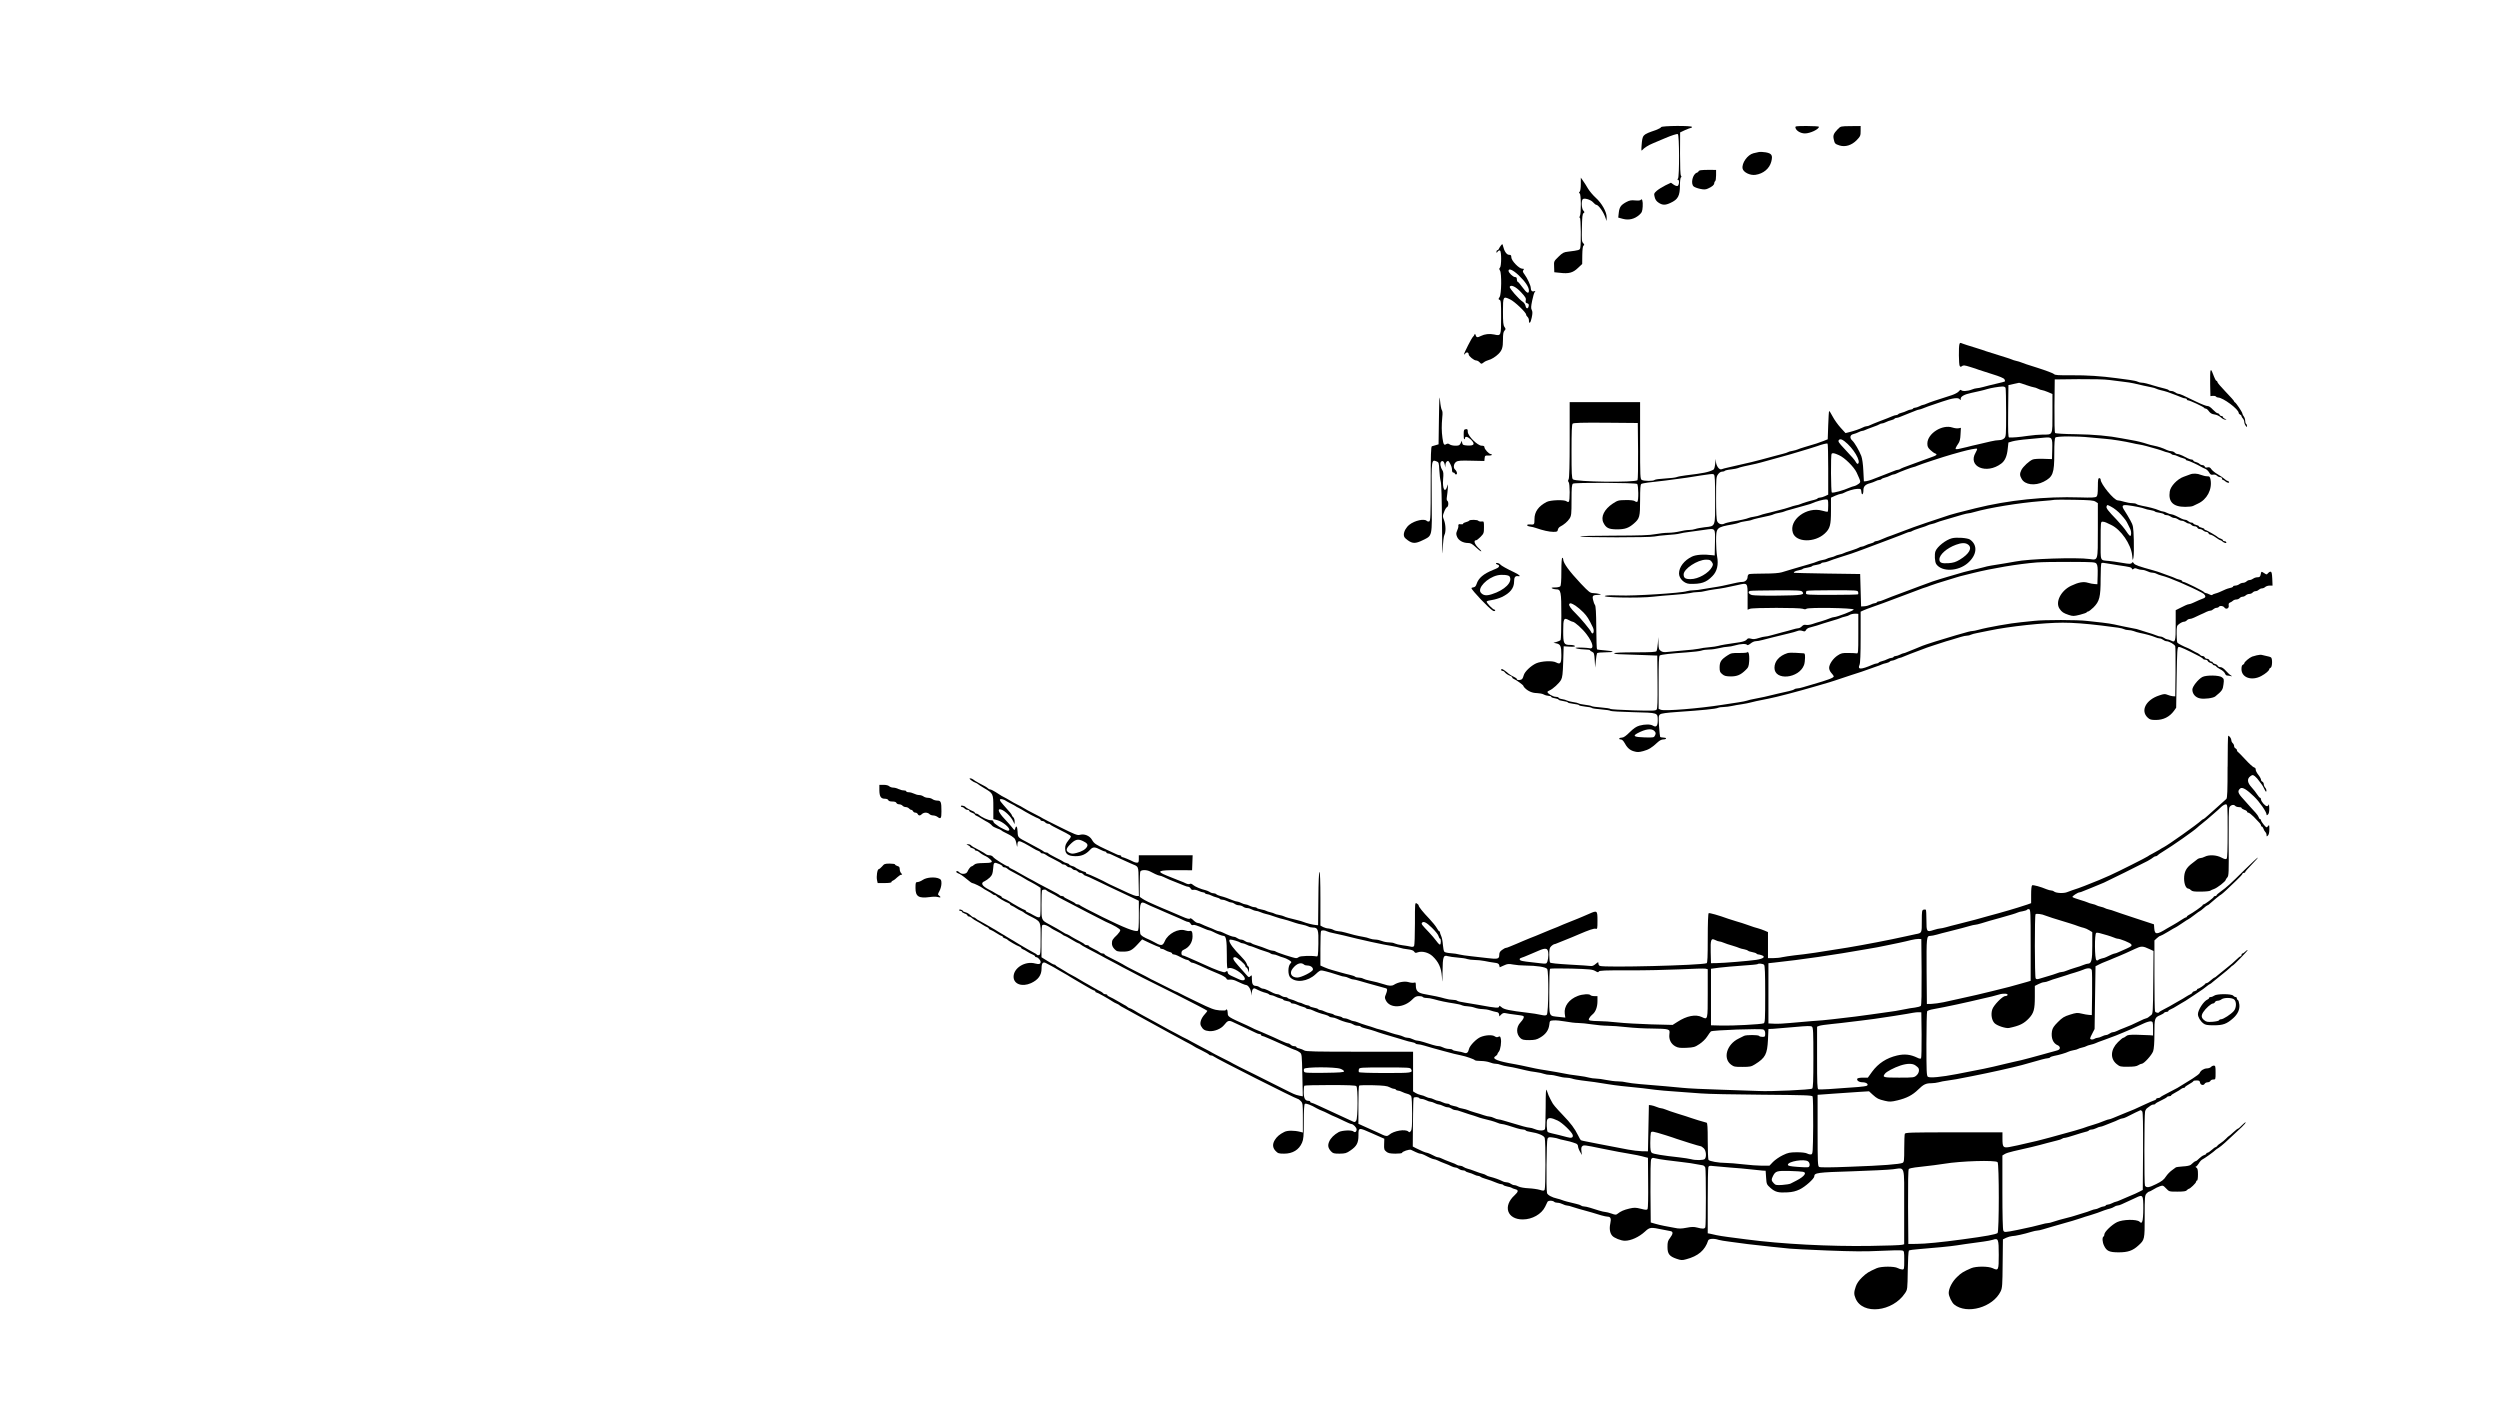 <?xml version="1.0" standalone="no"?>
<!DOCTYPE svg PUBLIC "-//W3C//DTD SVG 20010904//EN"
 "http://www.w3.org/TR/2001/REC-SVG-20010904/DTD/svg10.dtd">
<svg version="1.0" xmlns="http://www.w3.org/2000/svg"
 width="2698pt" height="1526pt" viewBox="0 0 2698 1526"
 preserveAspectRatio="xMidYMid meet">
<g transform="translate(0,1526) scale(0.1,-0.1)"
fill="#000000" stroke="none">
<path d="M17927 13888 c-2 -7 -29 -21 -58 -32 -145 -50 -143 -48 -153 -166 -4
-52 -3 -62 7 -50 19 23 67 54 117 74 47 19 87 36 130 55 68 29 126 48 137 44
17 -6 18 -460 2 -480 -9 -9 -9 -13 0 -13 17 0 13 -60 -5 -67 -8 -3 -28 4 -43
15 l-28 20 -59 -28 c-32 -16 -74 -42 -93 -58 -31 -28 -33 -32 -24 -68 6 -27
19 -46 42 -61 41 -28 73 -29 128 -3 82 37 103 76 103 190 0 44 5 82 10 85 8 5
8 11 1 19 -7 8 -10 97 -10 240 l1 227 53 25 c30 13 59 24 64 24 6 0 11 5 11
10 0 16 -327 13 -333 -2z"/>
<path d="M19377 13880 c8 -32 56 -60 102 -60 56 0 151 45 151 72 0 4 -58 8
-129 8 -125 0 -129 -1 -124 -20z"/>
<path d="M19834 13867 c-46 -48 -54 -68 -44 -111 10 -46 14 -50 63 -66 61 -19
130 2 184 57 40 42 43 49 43 99 l0 54 -107 -1 c-108 -1 -108 -1 -139 -32z"/>
<path d="M18980 13619 c-14 -3 -39 -9 -57 -13 -64 -16 -128 -107 -117 -165 8
-40 80 -76 138 -68 86 12 153 68 172 144 17 67 5 87 -60 99 -28 5 -63 6 -76 3z"/>
<path d="M18353 13423 c-13 -2 -23 -8 -23 -13 0 -5 -8 -11 -18 -14 -45 -15
-69 -118 -34 -148 9 -8 40 -20 69 -26 42 -9 58 -9 85 3 45 20 68 39 68 58 0 9
5 19 10 22 6 3 10 32 10 64 l0 57 -72 1 c-40 0 -83 -2 -95 -4z"/>
<path d="M17060 13273 c0 -41 -5 -74 -12 -82 -10 -11 -10 -14 0 -18 15 -6 17
-215 2 -244 -7 -13 -7 -19 0 -19 11 0 14 -287 4 -327 -6 -22 -12 -24 -132 -39
-46 -5 -59 -12 -103 -55 -49 -48 -50 -48 -47 -108 l2 -59 59 -6 c97 -12 142 0
195 51 l47 44 1 96 c1 65 6 98 14 103 10 6 9 12 -4 26 -16 15 -17 35 -14 166
2 117 6 151 18 158 12 8 12 11 -3 28 -18 20 -23 96 -8 120 12 20 88 -1 114
-32 13 -14 27 -26 33 -26 24 0 80 -78 100 -140 l12 -35 1 40 c1 57 -53 153
-118 211 -29 26 -66 70 -83 98 -16 28 -40 66 -54 85 l-24 34 0 -70z"/>
<path d="M17706 13102 c-4 -6 -28 -8 -59 -5 -41 4 -61 1 -93 -16 -60 -31 -77
-55 -84 -115 l-6 -54 51 -14 c63 -17 125 -2 175 42 30 27 34 37 38 91 4 57 -7
94 -22 71z"/>
<path d="M16199 12612 c-8 -10 -18 -26 -22 -35 -3 -9 -11 -17 -17 -17 -5 0
-10 -8 -10 -17 0 -15 1 -15 13 2 8 10 19 15 25 11 17 -10 16 -168 0 -184 -10
-10 -10 -17 0 -32 19 -31 16 -254 -4 -285 -15 -23 -15 -25 0 -31 14 -5 16 -30
16 -184 0 -206 0 -207 -75 -190 -50 11 -102 5 -144 -16 -36 -19 -48 -17 -56 9
-5 16 -8 18 -12 7 -3 -8 -10 -19 -17 -25 -14 -12 -96 -173 -96 -188 0 -6 6 -3
13 8 15 19 37 13 37 -10 0 -18 57 -65 80 -65 11 0 28 -9 38 -20 18 -20 19 -20
43 -2 13 11 37 22 53 26 30 7 77 36 107 66 39 39 49 69 49 151 0 62 4 87 16
100 15 16 15 20 0 41 -13 18 -16 51 -16 166 0 164 2 167 77 131 48 -22 173
-141 173 -164 0 -7 7 -18 15 -25 8 -7 15 -23 15 -36 0 -47 18 -32 30 27 10 47
10 65 1 83 -10 18 -9 38 4 101 9 44 21 86 28 94 10 12 9 14 -7 8 -21 -8 -36 6
-36 36 0 25 -37 105 -67 145 -20 26 -22 36 -13 47 10 12 8 15 -12 15 -34 0
-118 87 -118 123 0 22 -5 27 -24 27 -26 0 -52 38 -65 93 -6 26 -7 27 -22 9z
m192 -324 c71 -69 109 -125 109 -164 0 -40 -24 -28 -70 36 -24 33 -47 60 -52
60 -4 0 -8 11 -8 25 0 18 -5 25 -20 25 -21 0 -70 47 -70 67 0 32 49 10 111
-49z m27 -185 c44 -47 53 -63 48 -84 -4 -21 -1 -28 15 -32 15 -4 20 -12 17
-28 -5 -34 -27 -35 -34 -2 -3 16 -16 36 -28 44 -44 29 -148 148 -143 163 11
29 69 1 125 -61z"/>
<path d="M21146 11544 c-9 -25 -7 -217 3 -233 8 -12 12 -12 25 -2 13 11 28 10
88 -9 40 -12 82 -26 93 -31 11 -4 76 -25 143 -46 82 -25 127 -44 134 -56 5
-10 8 -21 5 -23 -2 -3 -44 -14 -93 -25 -49 -11 -112 -27 -140 -35 -28 -8 -60
-14 -71 -14 -11 0 -37 -7 -56 -15 -42 -17 -103 -20 -112 -5 -4 6 -14 1 -25
-13 -10 -13 -44 -31 -77 -42 -173 -55 -241 -78 -270 -91 -17 -8 -35 -14 -41
-14 -5 0 -23 -7 -38 -15 -16 -8 -37 -15 -46 -15 -9 0 -20 -4 -23 -10 -3 -5
-14 -10 -23 -10 -9 0 -29 -6 -44 -14 -15 -8 -40 -17 -57 -21 -17 -4 -33 -11
-36 -16 -4 -5 -13 -9 -22 -9 -8 0 -29 -6 -46 -14 -18 -8 -75 -31 -127 -50 -52
-20 -103 -41 -112 -46 -10 -6 -25 -10 -34 -10 -9 0 -28 -6 -42 -14 -35 -17
-87 -35 -141 -49 l-44 -11 -53 58 c-29 32 -68 86 -86 121 -18 35 -35 61 -38
59 -3 -3 -7 -73 -10 -156 l-5 -149 -45 -18 c-45 -18 -90 -33 -205 -66 -33 -10
-67 -21 -76 -26 -9 -4 -34 -11 -55 -15 -22 -3 -43 -10 -49 -14 -5 -4 -30 -12
-55 -18 -25 -6 -71 -18 -102 -27 -205 -56 -267 -71 -483 -119 -33 -7 -67 -16
-75 -20 -26 -11 -60 37 -62 87 -1 33 -3 28 -7 -22 -4 -42 -11 -66 -21 -71 -54
-27 -106 -37 -295 -60 -44 -5 -89 -14 -100 -19 -11 -5 -67 -12 -124 -15 -57
-3 -109 -10 -115 -16 -13 -13 -112 -13 -137 0 -18 10 -19 26 -19 425 l0 415
-380 0 -380 0 0 -406 c0 -274 -4 -412 -11 -426 -8 -14 -8 -23 0 -31 14 -14 15
-204 1 -212 -6 -4 -17 -2 -24 5 -23 19 -174 14 -214 -7 -89 -46 -132 -107
-132 -185 0 -61 -1 -62 -52 -58 -39 2 -35 -17 5 -23 17 -2 46 -9 62 -15 74
-26 145 -42 188 -42 40 0 46 3 49 22 2 12 12 27 23 33 43 22 84 57 104 89 19
30 21 49 21 198 0 133 3 168 15 178 17 14 672 11 693 -3 15 -12 17 -183 2
-192 -6 -4 -18 -1 -26 6 -10 8 -45 13 -99 12 -79 -1 -86 -3 -140 -38 -92 -61
-132 -143 -101 -206 28 -57 57 -72 148 -72 84 0 125 14 181 63 62 54 67 72 67
253 0 122 3 168 13 174 6 4 39 11 72 15 33 4 119 14 190 22 72 9 173 22 225
30 279 44 284 45 297 34 10 -8 13 -70 13 -268 0 -302 6 -287 -112 -300 -40 -5
-86 -13 -101 -19 -16 -6 -47 -11 -71 -11 -23 0 -68 -7 -99 -15 -32 -8 -87 -15
-122 -15 -35 0 -99 -7 -142 -15 -60 -12 -164 -15 -453 -16 -219 0 -367 -4
-355 -9 28 -12 751 -12 800 0 22 5 85 12 140 16 55 3 114 10 130 15 17 5 66
14 110 19 44 5 116 15 161 22 120 17 115 23 112 -139 l-3 -138 -25 3 c-91 12
-177 6 -220 -15 -84 -40 -140 -113 -140 -182 0 -55 57 -110 114 -112 125 -4
180 14 247 84 50 50 67 124 50 213 -6 34 -11 108 -11 165 1 147 2 148 180 180
30 5 62 14 70 18 9 5 40 12 70 16 30 4 60 10 65 14 6 3 35 11 65 18 123 26
156 34 170 42 9 5 36 12 60 16 24 4 51 11 60 16 8 4 33 12 55 17 22 6 65 18
95 27 30 8 72 20 93 26 21 5 45 13 55 18 34 17 120 41 146 41 25 0 26 -2 26
-63 0 -35 -2 -66 -5 -69 -3 -3 -29 1 -58 10 -168 49 -365 -99 -318 -239 35
-104 235 -108 344 -7 57 53 67 91 67 245 l0 142 46 21 c26 11 53 20 60 20 8 0
22 4 32 10 37 21 109 43 147 44 38 1 40 -1 43 -32 4 -44 22 -30 22 17 0 42 21
63 76 77 15 4 39 13 53 20 14 8 34 14 43 14 9 0 19 4 23 9 3 5 19 12 36 16 17
4 42 13 57 21 15 8 33 14 40 14 7 0 20 4 30 10 22 13 174 70 185 70 5 0 23 6
40 14 34 15 286 98 372 122 28 7 73 20 100 28 88 24 165 39 171 33 4 -3 -3
-22 -15 -42 -89 -151 117 -239 277 -118 40 30 62 80 70 163 l7 64 44 13 c25 7
99 18 165 23 67 6 148 14 181 17 83 7 86 1 83 -128 l-3 -104 -90 3 c-49 2
-102 -1 -117 -7 -37 -14 -104 -76 -123 -113 -19 -40 -19 -59 3 -97 35 -64 145
-77 237 -30 101 52 115 90 115 303 0 113 4 166 12 174 15 15 229 16 373 1 55
-5 129 -12 165 -15 71 -5 219 -29 290 -46 25 -6 59 -13 75 -15 17 -2 55 -11
85 -19 30 -9 80 -23 110 -31 30 -9 62 -19 70 -23 9 -4 30 -11 48 -14 17 -4 34
-12 37 -17 4 -5 14 -9 23 -9 9 0 29 -6 44 -14 15 -8 40 -17 57 -21 17 -4 31
-11 31 -16 0 -5 7 -9 15 -9 13 0 114 -46 155 -71 8 -5 26 -14 40 -19 14 -6 32
-23 41 -39 13 -23 22 -28 42 -24 16 3 32 -1 42 -11 9 -9 25 -16 36 -16 10 0
19 -7 19 -15 0 -8 5 -15 11 -15 6 0 17 -7 25 -15 17 -17 49 -21 39 -5 -3 6
-11 10 -16 10 -5 0 -20 9 -32 21 -12 11 -45 34 -73 50 -29 16 -59 41 -69 55
-13 20 -22 24 -41 20 -17 -5 -26 -2 -30 9 -4 8 -14 15 -24 15 -10 0 -25 6 -32
13 -7 8 -26 17 -41 21 -15 3 -27 11 -27 16 0 6 -7 10 -16 10 -9 0 -28 6 -42
13 -15 8 -42 21 -60 30 -19 9 -42 17 -52 17 -9 0 -23 7 -30 15 -7 8 -23 15
-35 15 -13 0 -36 6 -52 14 -40 20 -92 37 -138 46 -22 4 -53 12 -70 18 -47 16
-115 33 -170 42 -27 4 -75 13 -105 19 -137 27 -301 42 -498 45 -120 1 -217 7
-223 13 -6 6 -8 119 -7 294 l3 284 255 3 c150 1 288 -2 335 -9 44 -6 112 -14
150 -19 39 -4 90 -12 115 -18 66 -16 139 -32 185 -41 23 -4 47 -11 55 -16 7
-4 30 -12 49 -16 20 -4 52 -13 71 -19 61 -22 114 -42 147 -56 17 -8 38 -14 47
-14 9 0 16 -4 16 -10 0 -5 5 -10 11 -10 20 0 172 -71 177 -82 2 -5 10 -8 17
-8 8 0 23 -13 34 -29 15 -20 31 -30 60 -34 23 -3 51 -16 68 -31 15 -14 37 -26
48 -25 18 0 18 1 -2 9 -13 5 -23 14 -23 20 0 5 -7 10 -15 10 -9 0 -18 7 -21
15 -4 8 -13 15 -21 15 -8 0 -31 18 -52 40 -23 25 -45 39 -57 38 -10 -2 -66 20
-124 48 -138 68 -175 84 -192 84 -7 0 -22 7 -32 15 -11 8 -30 15 -42 15 -13 0
-25 4 -29 9 -3 5 -20 12 -38 16 -17 4 -52 13 -77 20 -113 35 -154 45 -177 45
-13 0 -33 5 -44 11 -11 6 -50 14 -87 19 -37 5 -101 13 -142 19 -165 22 -314
32 -483 31 -145 -1 -181 1 -190 13 -7 8 -86 38 -177 67 -91 28 -172 55 -180
60 -9 4 -31 11 -50 15 -19 4 -41 11 -50 16 -8 4 -69 24 -135 44 -66 20 -129
40 -140 44 -11 5 -67 23 -125 41 -58 17 -115 36 -128 41 -30 12 -29 12 -36 -7z
m719 -439 c39 -13 77 -25 85 -25 8 0 28 -7 44 -15 15 -8 35 -15 43 -15 8 0 37
-10 64 -21 l49 -21 0 -209 c0 -241 6 -229 -104 -229 -37 0 -110 -6 -164 -14
-87 -13 -164 -20 -200 -17 -10 1 -12 61 -10 283 l3 282 55 12 c30 6 57 12 60
13 3 0 37 -10 75 -24z m-221 -31 c3 -9 6 -130 6 -270 0 -241 -1 -255 -20 -274
-12 -12 -33 -20 -55 -20 -19 0 -61 -6 -93 -14 -31 -8 -91 -22 -132 -31 -41 -9
-97 -22 -125 -30 -27 -7 -67 -16 -87 -20 -33 -5 -37 -4 -31 12 4 10 16 31 27
46 15 20 22 48 24 99 l4 71 -26 -5 c-15 -3 -44 1 -65 8 -109 37 -270 -64 -271
-172 0 -33 6 -46 33 -71 17 -16 40 -33 50 -36 30 -11 19 -22 -50 -45 -38 -13
-77 -27 -88 -32 -11 -4 -67 -25 -125 -46 -58 -20 -109 -41 -114 -46 -6 -4 -16
-8 -24 -8 -8 0 -28 -6 -45 -14 -35 -14 -100 -40 -159 -62 -21 -8 -55 -21 -75
-29 -21 -8 -49 -16 -63 -18 l-25 -2 -6 115 c-3 70 -12 132 -22 159 -23 59 -72
143 -97 166 -31 28 -26 62 11 70 17 4 42 13 57 21 15 8 33 14 40 14 7 0 20 4
30 9 9 5 46 19 82 32 36 12 69 26 75 31 5 4 16 8 25 8 8 0 27 6 42 14 15 8 40
17 57 21 17 4 33 11 36 16 4 5 13 9 22 9 8 0 29 6 46 14 18 7 52 21 77 31 25
9 60 23 78 31 18 8 37 14 43 14 6 0 25 6 42 13 34 14 40 17 207 73 116 40 176
47 190 24 8 -12 10 -10 10 7 0 25 40 47 115 63 22 5 63 14 90 20 28 6 65 16
84 22 37 11 118 25 162 27 16 0 29 -5 33 -15z m-3966 -683 c1 -168 -1 -308 -6
-313 -27 -27 -669 -19 -697 9 -13 12 -15 63 -15 302 0 211 3 290 12 299 9 9
97 12 358 10 l345 -3 3 -304z m2228 107 c95 -72 182 -219 145 -243 -6 -3 -15
4 -21 16 -14 25 -42 58 -127 148 -61 64 -71 80 -56 94 12 12 30 7 59 -15z
m-176 -302 l0 -274 -34 -16 c-19 -9 -43 -16 -54 -16 -12 0 -23 -4 -27 -9 -3
-5 -20 -12 -38 -16 -38 -8 -126 -35 -147 -45 -9 -4 -31 -11 -50 -14 -19 -4
-44 -11 -55 -16 -11 -4 -40 -13 -65 -20 -25 -6 -70 -18 -100 -26 -30 -8 -75
-20 -100 -25 -25 -6 -54 -14 -65 -19 -11 -5 -40 -12 -65 -16 -24 -3 -51 -10
-60 -14 -17 -9 -95 -26 -183 -40 -32 -6 -67 -15 -78 -21 -29 -15 -64 -4 -77
26 -8 17 -12 100 -12 251 0 212 1 228 21 255 13 18 29 29 44 29 13 0 26 4 29
9 3 4 34 12 68 15 34 4 67 11 73 14 5 4 35 12 65 19 133 28 156 34 184 42 31
9 100 28 199 55 74 20 165 46 212 61 22 7 67 20 100 30 33 10 76 23 95 30 54
20 104 32 113 28 4 -2 7 -127 7 -277z m116 152 c61 -26 163 -128 191 -188 46
-101 47 -102 21 -122 -13 -10 -34 -21 -48 -24 -14 -3 -34 -10 -45 -15 -72 -32
-182 -62 -196 -54 -10 7 -13 408 -2 418 11 11 28 8 79 -15z m-1372 -1153 c15
-22 15 -28 2 -54 -35 -66 -148 -131 -231 -131 -57 0 -75 12 -75 51 0 60 149
158 241 159 39 0 49 -4 63 -25z"/>
<path d="M23856 11259 c-4 -8 -5 -73 -4 -145 l3 -129 27 3 c14 1 29 -2 33 -8
3 -5 13 -10 22 -10 53 0 222 -126 223 -166 0 -7 7 -14 15 -18 8 -3 15 -10 15
-16 0 -6 7 -18 15 -26 8 -9 15 -25 15 -37 0 -12 7 -31 15 -41 13 -17 15 -17
15 -4 0 9 -4 20 -10 23 -5 3 -10 19 -10 34 0 15 -7 36 -15 47 -8 10 -15 24
-15 30 0 15 -69 118 -81 122 -5 2 -9 7 -9 12 0 4 -40 50 -90 101 -49 51 -90
99 -90 106 0 7 -4 13 -9 13 -8 0 -16 15 -47 95 -9 22 -14 26 -18 14z"/>
<path d="M15529 10745 l-4 -280 -30 -9 c-16 -5 -36 -10 -42 -12 -10 -3 -13
-92 -13 -404 0 -355 -2 -401 -16 -407 -8 -3 -20 -1 -27 6 -26 26 -129 4 -186
-41 -35 -27 -61 -73 -61 -108 0 -24 9 -36 42 -60 52 -38 85 -38 162 0 106 53
101 27 97 460 -3 411 -3 412 52 391 24 -9 26 -15 30 -93 2 -46 9 -101 15 -123
8 -26 12 -187 14 -465 1 -265 4 -370 7 -280 4 87 11 154 19 167 17 30 15 109
-4 160 -16 40 -16 46 1 89 9 25 23 48 31 51 17 6 19 59 3 69 -7 4 -8 20 -4 43
3 20 8 61 10 91 4 48 3 51 -6 23 -24 -81 -54 -31 -45 75 5 56 4 79 -7 96 -23
35 -30 81 -14 95 17 14 33 -1 40 -39 l4 -25 2 26 c1 33 25 56 38 37 23 -37 33
-63 33 -89 0 -19 5 -29 15 -29 8 0 15 -4 15 -10 0 -5 6 -10 14 -10 17 0 10 34
-10 51 -23 19 -17 66 11 85 20 13 48 15 164 12 l140 -3 3 30 c3 28 6 30 41 29
20 -1 37 3 37 7 0 5 -6 9 -13 9 -19 0 -67 53 -67 73 0 12 -8 17 -30 17 -44 0
-150 105 -150 150 0 27 -3 31 -22 28 -19 -3 -22 -9 -22 -55 -1 -29 2 -53 6
-53 5 0 8 5 8 10 0 26 31 18 65 -15 47 -48 35 -67 -39 -63 -44 3 -51 6 -56 27
l-5 24 -12 -27 c-11 -22 -19 -26 -56 -26 -24 0 -52 6 -62 14 -14 10 -23 11
-37 3 -24 -16 -31 -5 -41 66 -10 72 -10 136 -2 225 5 42 3 67 -5 77 -6 8 -15
54 -19 102 -6 70 -9 30 -12 -192z"/>
<path d="M23635 10140 c-11 -4 -41 -16 -68 -25 -69 -24 -143 -102 -151 -159
-17 -112 37 -166 166 -166 37 0 76 4 86 10 9 5 33 16 52 25 98 44 156 154 136
260 -6 31 -11 35 -37 35 -16 0 -46 7 -66 15 -39 16 -86 18 -118 5z"/>
<path d="M22640 10006 c0 -72 -4 -96 -15 -106 -12 -10 -55 -12 -178 -8 -377
12 -772 -29 -1127 -117 -196 -49 -238 -60 -280 -73 -197 -65 -345 -115 -390
-132 -30 -12 -66 -25 -80 -30 -14 -5 -50 -18 -80 -30 -30 -12 -66 -25 -80 -30
-24 -7 -51 -18 -117 -46 -17 -8 -38 -14 -46 -14 -9 0 -18 -4 -22 -9 -3 -5 -19
-12 -36 -16 -17 -4 -42 -13 -57 -21 -15 -8 -34 -14 -43 -14 -8 0 -19 -4 -25
-9 -5 -4 -43 -19 -84 -32 -41 -12 -79 -26 -85 -30 -5 -4 -26 -10 -45 -14 -19
-4 -39 -11 -45 -15 -5 -4 -26 -11 -45 -15 -19 -4 -39 -11 -45 -15 -5 -4 -27
-11 -49 -14 -21 -4 -46 -11 -55 -16 -9 -5 -50 -19 -91 -30 -41 -12 -86 -25
-100 -29 -14 -5 -52 -16 -85 -25 -33 -9 -81 -24 -106 -32 -32 -9 -93 -14 -192
-14 -80 0 -152 -3 -161 -6 -9 -3 -16 -17 -16 -29 0 -31 -25 -55 -58 -55 -24 0
-59 -7 -212 -42 -25 -5 -74 -14 -110 -19 -36 -5 -85 -13 -110 -18 -25 -6 -66
-10 -91 -11 -25 0 -59 -5 -75 -10 -58 -20 -575 -53 -724 -46 -63 3 -131 2
-150 -2 -88 -20 363 -30 515 -11 44 5 141 14 215 19 74 5 153 14 175 19 22 6
60 11 85 11 25 0 61 5 80 11 19 5 67 14 105 19 74 9 136 21 251 47 106 24 104
27 104 -131 l0 -136 26 10 c34 13 535 13 570 0 18 -7 30 -7 39 0 20 17 510 9
510 -8 0 -12 -179 -81 -213 -82 -8 0 -28 -6 -45 -13 -18 -8 -59 -22 -92 -32
-33 -9 -78 -23 -100 -31 -22 -7 -51 -11 -65 -8 -18 4 -31 -1 -44 -15 -11 -12
-28 -21 -39 -21 -10 0 -40 -7 -66 -15 -25 -8 -75 -21 -111 -30 -36 -9 -87 -23
-114 -31 -26 -8 -57 -14 -68 -14 -10 0 -42 -7 -69 -16 -36 -12 -59 -14 -82 -7
-26 7 -35 6 -47 -10 -10 -12 -37 -22 -75 -28 -153 -22 -202 -31 -230 -39 -16
-5 -61 -12 -100 -15 -38 -3 -88 -10 -110 -16 -22 -5 -98 -14 -170 -19 -71 -6
-149 -13 -173 -16 -30 -4 -49 -2 -67 10 -22 15 -25 24 -27 84 l-1 67 -6 -70
c-3 -38 -10 -76 -14 -82 -6 -10 -64 -13 -233 -13 -143 0 -224 -4 -224 -10 0
-6 32 -11 73 -11 39 -1 144 -4 232 -8 l160 -6 3 -284 c2 -216 -1 -287 -10
-299 -11 -13 -45 -14 -253 -8 -132 4 -242 11 -245 15 -3 5 -48 12 -100 16 -52
4 -99 10 -105 15 -5 4 -37 10 -69 14 -33 4 -64 10 -70 15 -6 4 -32 11 -58 14
-26 4 -56 11 -65 16 -10 6 -35 13 -55 16 -21 3 -38 10 -38 15 0 6 -14 10 -30
10 -30 0 -90 35 -90 52 0 5 10 12 23 17 34 14 104 77 124 114 14 26 19 64 23
197 l5 165 64 -4 c45 -2 62 0 57 8 -4 6 -27 11 -51 11 -69 0 -75 12 -75 151 0
134 7 147 62 116 17 -9 34 -17 40 -17 21 0 107 -77 150 -135 72 -95 85 -166
28 -150 -18 4 -118 9 -140 5 -30 -4 36 -18 93 -19 31 -1 57 -4 57 -9 0 -4 10
-12 23 -17 19 -9 23 -19 27 -90 l5 -80 7 73 c4 39 10 77 13 82 3 6 45 10 92
10 105 0 101 13 -8 21 -43 3 -81 8 -84 11 -4 3 -7 109 -8 235 -1 161 -6 234
-14 244 -7 8 -16 33 -21 56 -10 46 -4 51 63 54 29 1 30 1 5 9 -14 4 -43 8 -64
9 -36 1 -46 9 -135 102 -127 135 -191 223 -191 263 0 9 -4 16 -10 16 -6 0 -10
-56 -10 -148 0 -102 -4 -152 -12 -160 -7 -7 -32 -12 -58 -12 -33 0 -41 -3 -30
-10 8 -5 27 -10 42 -10 54 0 58 -20 58 -290 0 -135 -4 -250 -8 -257 -4 -6 -23
-15 -42 -20 l-35 -10 33 -7 c44 -10 52 -31 52 -126 0 -90 -10 -104 -57 -79
-39 21 -158 15 -215 -10 -57 -26 -125 -91 -134 -129 -4 -15 -11 -33 -17 -39
-11 -15 -57 -17 -57 -3 0 6 -10 15 -22 20 -25 11 -60 32 -68 40 -14 15 -64 50
-71 50 -5 0 -9 -4 -9 -10 0 -5 7 -10 15 -10 7 0 18 -6 22 -12 9 -15 41 -36 66
-44 9 -4 17 -10 17 -15 0 -6 8 -13 18 -17 26 -10 102 -66 102 -74 0 -5 8 -16
18 -25 35 -34 80 -53 129 -53 26 -1 59 -7 73 -15 14 -8 37 -14 53 -15 15 0 27
-4 27 -10 0 -5 18 -13 40 -16 22 -4 40 -10 40 -15 0 -5 23 -11 50 -15 28 -4
50 -10 50 -15 0 -4 27 -11 60 -15 33 -4 60 -10 60 -14 0 -5 30 -12 68 -16 37
-3 69 -10 72 -15 3 -4 48 -11 100 -15 52 -4 98 -11 101 -16 3 -4 113 -11 245
-14 272 -7 264 -4 264 -91 0 -59 -17 -76 -52 -54 -27 16 -87 16 -145 0 -35
-10 -63 -30 -105 -71 -39 -39 -66 -58 -82 -58 -14 0 -28 -4 -31 -10 -3 -5 3
-10 15 -10 13 0 27 -12 38 -31 31 -58 59 -84 104 -97 37 -11 53 -11 102 2 59
16 92 36 155 95 21 20 43 31 62 31 16 0 29 5 29 10 0 6 -13 10 -29 10 -17 0
-32 4 -35 8 -2 4 -8 57 -12 118 -6 98 -5 111 11 124 13 11 68 18 194 27 265
18 403 32 429 43 13 6 42 10 65 10 23 1 62 5 87 11 25 6 74 14 109 19 35 5 77
14 95 19 28 8 70 17 191 41 88 17 306 74 515 135 142 41 168 49 200 60 19 7
100 34 180 60 80 25 154 50 165 55 11 4 49 18 85 30 36 12 72 25 80 30 9 4 30
11 48 14 17 4 34 12 37 17 4 5 14 9 23 9 9 0 30 7 46 15 15 8 33 15 38 15 6 0
24 6 41 14 18 7 50 20 72 29 22 8 60 23 85 32 89 34 116 44 170 61 30 9 71 22
90 29 19 7 62 20 95 29 33 10 80 24 105 32 25 8 55 14 68 14 13 0 31 4 41 10
10 5 43 14 72 19 30 6 88 18 129 26 214 45 588 85 791 85 110 0 245 -10 419
-31 177 -21 219 -28 239 -38 11 -6 33 -11 50 -11 16 0 42 -5 58 -11 15 -7 46
-15 68 -20 61 -12 126 -30 162 -45 17 -8 39 -14 50 -14 10 0 27 -7 37 -15 11
-8 26 -15 35 -15 29 0 91 -35 96 -55 3 -11 4 -137 3 -280 l-3 -260 -25 1 c-14
1 -40 8 -57 15 -29 12 -40 11 -90 -6 -145 -47 -206 -165 -125 -240 22 -21 37
-25 87 -25 82 0 148 33 196 98 l24 34 5 326 c5 297 7 327 22 330 15 3 84 -29
225 -102 18 -10 35 -21 38 -27 4 -5 15 -9 26 -9 11 0 22 -6 25 -14 3 -8 16
-17 30 -20 13 -4 24 -11 24 -16 0 -6 7 -10 15 -10 7 0 18 -6 22 -12 4 -7 25
-22 47 -33 21 -10 42 -30 47 -42 5 -13 14 -23 21 -23 7 0 24 -3 38 -6 23 -5
24 -5 5 7 -11 6 -35 29 -54 50 -22 25 -43 39 -58 39 -13 0 -26 6 -29 14 -3 8
-16 17 -30 20 -13 4 -24 11 -24 16 0 6 -7 10 -15 10 -9 0 -18 7 -21 15 -4 8
-15 15 -25 15 -11 0 -22 7 -25 15 -4 8 -14 15 -24 15 -11 0 -22 5 -25 11 -4 5
-17 14 -28 20 -12 5 -31 14 -42 21 -41 23 -50 28 -65 34 -45 17 -106 49 -112
58 -4 6 -8 50 -8 97 0 83 1 86 30 107 16 12 38 22 48 22 11 0 25 7 32 15 7 8
21 15 30 15 10 0 31 6 47 14 15 8 46 22 68 32 22 9 52 23 67 31 14 7 34 13 43
13 9 0 23 7 31 15 9 8 24 15 34 15 10 0 22 5 25 10 10 16 47 12 60 -6 18 -26
53 -10 47 21 -3 18 1 27 14 32 11 4 25 13 32 20 7 7 24 13 36 13 13 0 29 7 36
15 7 8 21 15 32 15 11 0 26 7 34 15 9 8 26 15 38 15 13 0 29 7 36 15 7 8 21
15 32 15 11 0 26 7 34 15 9 8 24 15 35 15 11 0 27 7 35 15 9 8 30 15 47 15
l32 0 -3 75 c-3 60 -7 75 -19 75 -9 0 -21 -8 -28 -17 -12 -16 -14 -16 -38 0
-34 22 -33 22 -40 -13 -5 -25 -12 -30 -34 -30 -16 0 -37 -7 -47 -15 -11 -8
-28 -15 -39 -15 -10 0 -25 -7 -33 -15 -9 -8 -25 -15 -37 -15 -12 0 -31 -7 -41
-15 -11 -8 -30 -15 -43 -15 -13 0 -23 -4 -23 -9 0 -5 -14 -13 -32 -16 -18 -4
-39 -11 -48 -15 -62 -29 -89 -40 -113 -46 -15 -3 -29 -10 -32 -14 -3 -5 -18
-2 -33 6 -15 7 -32 14 -39 14 -6 0 -13 4 -15 8 -4 11 -207 112 -224 112 -8 0
-14 4 -14 9 0 5 -15 13 -32 16 -18 4 -37 11 -43 15 -5 3 -39 17 -75 29 -36 13
-74 27 -85 31 -11 5 -45 15 -75 24 -157 43 -202 59 -212 76 -10 16 -14 16 -22
4 -10 -12 -24 -12 -106 2 -52 9 -115 18 -140 20 -100 10 -90 -13 -90 219 0
199 1 205 20 205 11 0 28 -4 38 -9 9 -4 35 -17 57 -27 104 -50 212 -206 225
-326 6 -62 6 -62 14 -25 5 21 6 106 4 190 -5 149 -6 153 -38 212 -18 33 -46
80 -62 104 -35 52 -27 65 34 58 66 -8 161 -27 183 -37 11 -5 39 -12 62 -15 24
-4 45 -10 48 -15 3 -4 25 -11 50 -14 24 -4 47 -11 50 -17 4 -5 16 -9 29 -9 12
0 31 -7 42 -15 10 -8 28 -15 40 -15 11 0 29 -7 40 -15 10 -8 28 -15 40 -15 11
0 29 -7 40 -15 10 -8 26 -15 35 -15 9 0 22 -7 29 -15 7 -8 23 -15 35 -15 13 0
25 -7 29 -15 3 -8 15 -15 26 -15 12 0 28 -7 36 -15 9 -8 24 -15 34 -15 10 0
20 -7 24 -15 3 -8 12 -15 21 -15 8 0 34 -13 57 -30 22 -16 45 -30 50 -30 5 0
16 -7 24 -15 17 -17 49 -21 39 -5 -3 6 -13 10 -21 10 -8 0 -14 4 -14 9 0 5
-10 13 -22 17 -13 4 -25 10 -28 13 -9 12 -127 81 -139 81 -6 0 -11 4 -11 9 0
5 -13 12 -30 16 -16 4 -30 10 -30 15 0 5 -13 11 -30 15 -16 4 -30 11 -30 16 0
5 -9 9 -19 9 -11 0 -26 7 -35 15 -8 8 -22 15 -31 15 -9 0 -29 6 -43 13 -15 8
-42 21 -60 30 -19 9 -41 17 -50 17 -9 0 -30 7 -46 15 -15 8 -35 15 -43 15 -8
0 -29 6 -46 14 -40 17 -106 34 -177 47 -30 6 -59 14 -64 20 -6 5 -26 9 -46 9
-20 0 -59 7 -86 15 -27 8 -58 15 -69 15 -40 0 -185 176 -185 224 0 9 -7 16
-15 16 -12 0 -15 -17 -15 -94z m-25 -160 l25 -16 0 -290 c0 -338 3 -326 -89
-313 -138 20 -662 2 -801 -27 -25 -5 -76 -14 -115 -20 -130 -20 -189 -30 -220
-40 -16 -5 -52 -14 -80 -20 -116 -26 -162 -38 -320 -86 -27 -8 -63 -19 -80
-24 -41 -11 -102 -33 -220 -77 -22 -9 -57 -21 -77 -29 -21 -8 -55 -20 -75 -28
-119 -44 -196 -73 -240 -92 -17 -8 -38 -14 -46 -14 -9 0 -19 -4 -22 -10 -3 -5
-14 -10 -23 -10 -9 0 -30 -7 -47 -16 -16 -8 -45 -16 -65 -17 l-35 -2 -5 175
-5 175 -355 5 c-195 3 -356 7 -358 8 -11 7 14 21 48 27 22 4 42 10 45 15 3 4
25 11 50 14 24 4 47 11 50 15 2 5 25 12 50 15 24 4 47 11 50 17 4 5 15 9 27 9
11 0 34 6 51 13 18 8 79 29 137 47 100 31 126 40 223 76 65 25 119 45 157 59
19 7 55 21 80 30 25 9 63 24 85 32 86 32 121 46 152 59 17 8 37 14 45 14 8 0
18 4 23 9 6 4 44 19 85 32 41 12 80 26 85 30 6 4 26 10 45 14 19 4 41 11 50
16 8 4 49 18 90 29 126 36 133 39 187 55 28 8 58 15 66 15 8 0 37 6 63 14 160
46 480 98 714 117 80 6 150 13 155 15 6 2 101 2 212 0 167 -3 207 -6 228 -20z
m166 -53 c34 -17 79 -53 110 -88 46 -52 56 -66 73 -102 11 -21 23 -46 27 -55
11 -23 11 -65 0 -72 -4 -3 -23 18 -42 47 -18 29 -66 86 -105 127 -96 99 -117
128 -110 145 7 19 6 19 47 -2z m-155 -618 c11 -15 14 -45 12 -120 l-3 -100
-30 2 c-16 0 -49 7 -73 14 -47 15 -102 5 -181 -33 -111 -53 -173 -177 -124
-248 24 -35 41 -47 98 -66 47 -15 54 -15 123 2 39 10 72 22 72 26 0 4 6 8 13
8 8 0 34 20 59 44 66 66 78 112 78 312 0 89 4 165 9 168 5 4 31 2 58 -4 26 -5
82 -14 123 -20 126 -18 141 -22 147 -36 4 -11 8 -12 19 -3 11 9 21 9 40 0 14
-6 37 -11 52 -11 15 0 40 -7 56 -15 15 -8 39 -15 53 -15 13 0 34 -5 46 -12 12
-6 35 -15 52 -19 48 -12 107 -34 203 -75 20 -9 51 -22 67 -30 73 -31 171 -80
188 -93 9 -8 17 -20 17 -28 0 -7 -8 -16 -17 -19 -21 -7 -76 -31 -116 -50 -16
-8 -35 -14 -42 -14 -7 0 -26 -6 -42 -14 -15 -8 -45 -22 -65 -32 l-38 -19 0
-160 c0 -177 -4 -192 -48 -169 -15 8 -34 14 -42 14 -8 0 -24 7 -34 15 -11 8
-28 15 -38 15 -9 0 -32 6 -50 14 -18 8 -60 22 -93 31 -33 10 -71 22 -85 27
-14 6 -47 14 -75 18 -27 5 -72 14 -100 20 -27 6 -71 16 -97 21 -26 6 -84 15
-130 20 -46 4 -119 13 -163 18 -101 13 -465 13 -570 1 -44 -5 -109 -12 -145
-15 -104 -9 -369 -56 -456 -81 -28 -8 -59 -14 -69 -14 -17 0 -51 -9 -175 -45
-146 -42 -331 -101 -365 -115 -11 -5 -45 -19 -75 -31 -30 -12 -69 -28 -87 -35
-17 -8 -35 -14 -41 -14 -5 0 -23 -7 -38 -15 -16 -8 -37 -15 -46 -15 -9 0 -20
-4 -23 -10 -3 -5 -14 -10 -23 -10 -9 0 -29 -6 -44 -14 -15 -8 -40 -17 -57 -21
-17 -4 -33 -11 -36 -16 -4 -5 -13 -9 -22 -9 -8 0 -29 -6 -46 -14 -125 -54
-163 -54 -139 -1 8 18 12 112 12 300 l0 274 33 15 c17 8 59 23 92 35 33 11 85
30 115 41 30 12 66 25 80 30 14 5 50 18 80 30 30 12 66 25 80 30 14 5 50 18
80 30 107 41 135 51 155 56 11 3 29 10 40 15 22 9 106 36 200 64 33 10 71 22
85 26 14 5 45 13 70 19 25 6 72 18 105 26 204 51 485 98 685 114 52 4 216 7
363 6 256 -1 269 -2 283 -21z m-3176 -300 c29 -35 -1 -40 -260 -43 -137 -2
-263 1 -282 6 -36 9 -50 38 -21 45 10 3 138 5 284 6 229 1 268 -1 279 -14z
m603 -4 c3 -11 2 -22 -1 -25 -3 -3 -131 -6 -284 -6 -263 0 -278 1 -278 18 0
10 3 22 7 25 3 4 129 7 279 7 261 0 272 -1 277 -19z m-3051 -147 c23 -15 62
-48 87 -74 40 -42 56 -67 102 -162 12 -24 11 -55 -1 -63 -6 -3 -13 2 -17 12
-8 23 -119 156 -168 203 -49 47 -78 88 -70 100 9 15 22 12 67 -16z m3053 -304
c0 -210 -1 -215 -20 -211 -11 2 -51 4 -90 4 -61 1 -76 -2 -112 -26 -50 -32
-93 -95 -93 -135 0 -17 10 -40 25 -56 14 -15 25 -31 25 -35 0 -16 -59 -38
-225 -86 -33 -9 -80 -23 -105 -31 -25 -8 -54 -14 -66 -14 -11 0 -24 -4 -30 -9
-5 -5 -31 -14 -59 -20 -27 -6 -79 -18 -115 -26 -114 -29 -193 -46 -255 -57
-33 -6 -69 -14 -80 -19 -11 -4 -54 -13 -95 -19 -41 -6 -118 -18 -170 -26 -254
-40 -623 -70 -666 -54 l-24 10 0 284 c0 206 3 287 12 292 15 10 124 22 288 33
74 5 148 14 163 20 16 6 52 11 81 11 28 0 78 7 109 15 32 8 73 15 91 15 18 0
55 7 82 15 57 17 120 20 129 5 4 -6 18 0 37 15 16 14 41 25 55 25 15 0 49 6
77 14 28 8 74 20 101 26 102 25 121 30 180 44 33 7 73 19 89 25 20 8 38 9 58
2 23 -8 30 -7 38 9 5 10 20 21 32 25 52 13 134 38 153 46 11 4 54 17 95 29 41
11 82 25 90 29 9 5 31 12 50 16 19 4 40 11 45 15 15 11 46 18 75 17 l25 -2 0
-215z m-2200 -1050 c15 -17 16 -24 7 -45 -12 -25 -13 -26 -114 -23 -112 3
-132 15 -76 45 88 47 154 55 183 23z"/>
<path d="M21065 9451 c-66 -17 -157 -89 -177 -139 -13 -33 -8 -117 8 -140 60
-86 236 -80 341 12 99 87 109 193 23 253 -26 18 -147 27 -195 14z m173 -67
c51 -35 16 -101 -88 -164 -44 -26 -69 -34 -122 -38 -74 -5 -98 5 -98 41 0 52
80 122 179 158 59 22 101 23 129 3z"/>
<path d="M18861 8224 c-1 -8 -29 -11 -88 -11 -79 1 -92 -1 -128 -25 -70 -45
-86 -69 -87 -128 0 -46 4 -56 29 -76 22 -19 40 -23 90 -24 69 0 108 16 161 68
30 28 35 40 39 95 3 34 0 73 -5 87 -6 14 -11 20 -11 14z"/>
<path d="M19289 8211 c-87 -28 -139 -87 -139 -158 0 -142 264 -117 319 30 6
16 11 51 11 78 0 45 -2 49 -24 49 -12 0 -50 2 -82 5 -32 2 -71 1 -85 -4z"/>
<path d="M15855 9641 c-3 -5 -19 -12 -35 -16 -17 -4 -30 -11 -30 -17 0 -6 -11
-8 -25 -6 -23 5 -30 -2 -26 -25 1 -4 -5 -23 -13 -42 -13 -30 -13 -40 -1 -69
16 -39 65 -66 118 -66 28 0 45 -9 83 -45 26 -25 52 -45 58 -45 6 0 -3 13 -20
28 -51 46 -67 92 -32 92 6 0 27 17 47 37 34 35 36 41 36 103 0 64 0 65 -27 62
-14 -2 -29 2 -33 7 -8 13 -92 15 -100 2z"/>
<path d="M16145 9181 c-2 -5 5 -11 16 -14 12 -3 19 -11 17 -18 -4 -13 -13 -19
-63 -39 -106 -43 -159 -88 -180 -153 -7 -22 -17 -33 -32 -35 -13 -2 -23 -6
-23 -9 0 -20 192 -223 232 -244 10 -6 19 -5 23 1 3 5 1 10 -6 10 -17 0 -92 78
-85 89 3 5 30 12 59 16 28 4 75 18 103 31 91 43 134 97 134 168 0 46 12 63 43
58 35 -6 15 15 -40 41 -77 36 -145 74 -152 85 -9 13 -40 22 -46 13z m146 -142
c37 -59 -51 -148 -192 -192 -59 -19 -92 -14 -118 17 -40 48 68 161 179 187 48
11 121 4 131 -12z"/>
<path d="M24355 8188 c-22 -6 -44 -12 -50 -14 -30 -12 -85 -58 -85 -73 0 -5
-7 -11 -15 -15 -10 -3 -15 -19 -15 -47 0 -92 109 -130 213 -75 48 26 87 59 87
75 0 5 7 11 15 15 18 7 21 101 3 112 -6 4 -28 11 -47 14 -20 4 -43 10 -51 12
-8 3 -33 1 -55 -4z"/>
<path d="M23768 7954 c-45 -24 -108 -103 -108 -136 0 -47 34 -86 83 -95 46
-10 142 3 164 21 75 61 82 73 89 131 7 53 5 59 -17 76 -30 23 -169 25 -211 3z"/>
<path d="M24040 6986 c0 -265 -3 -337 -13 -348 -8 -7 -44 -40 -81 -73 -37 -33
-88 -79 -114 -102 -26 -24 -50 -43 -54 -43 -3 0 -13 -6 -20 -13 -40 -40 -359
-266 -409 -291 -8 -3 -27 -15 -44 -26 -16 -10 -50 -29 -75 -42 -25 -13 -47
-25 -50 -29 -9 -9 -318 -165 -410 -206 -82 -37 -155 -67 -210 -88 -25 -10 -54
-21 -65 -26 -28 -12 -106 -39 -130 -46 -11 -3 -35 -12 -54 -20 -37 -17 -126
-12 -145 7 -5 5 -19 10 -29 10 -10 0 -33 6 -50 13 -63 27 -145 49 -156 43 -7
-5 -11 -43 -11 -100 l0 -93 -42 -15 c-24 -8 -70 -23 -103 -33 -33 -9 -78 -23
-100 -30 -22 -7 -69 -20 -105 -30 -36 -9 -85 -23 -110 -30 -107 -31 -160 -45
-342 -91 -35 -8 -86 -22 -114 -30 -28 -8 -59 -14 -68 -14 -9 0 -39 -7 -67 -16
-76 -25 -79 -22 -79 104 0 60 -3 111 -6 114 -3 3 -14 4 -25 1 -17 -5 -19 -15
-19 -124 0 -129 1 -128 -65 -140 -22 -5 -71 -15 -110 -24 -175 -39 -445 -91
-625 -121 -305 -50 -440 -70 -575 -84 -49 -6 -109 -15 -132 -20 -23 -6 -67
-10 -97 -10 l-56 0 0 141 0 140 -37 16 c-21 9 -51 19 -68 24 -28 7 -51 14
-135 44 -19 7 -62 21 -95 30 -33 10 -76 23 -95 30 -104 38 -202 65 -210 60 -6
-4 -10 -108 -10 -271 0 -203 -3 -266 -12 -269 -65 -23 -1100 -49 -1152 -29 -9
3 -16 15 -16 26 0 18 -2 18 -31 -6 -19 -17 -38 -24 -52 -21 -12 2 -114 9 -227
15 -135 8 -207 15 -212 23 -4 7 -8 44 -8 84 0 62 3 75 22 93 12 11 26 20 31
20 5 0 23 6 40 14 18 7 57 23 87 35 56 22 81 33 135 56 114 49 167 67 185 62
19 -5 20 -1 20 89 0 108 -3 111 -88 73 -26 -11 -58 -25 -72 -31 -14 -5 -38
-16 -55 -23 -16 -7 -50 -20 -75 -30 -25 -10 -60 -24 -77 -31 -18 -8 -48 -20
-65 -28 -18 -7 -53 -21 -78 -31 -25 -10 -60 -24 -77 -32 -65 -28 -99 -41 -143
-58 -25 -10 -60 -24 -77 -32 -18 -7 -47 -20 -65 -28 -18 -7 -49 -21 -70 -29
-20 -9 -41 -16 -47 -16 -7 0 -25 -10 -41 -22 -23 -16 -30 -30 -30 -55 0 -42
-18 -46 -125 -33 -44 5 -123 14 -175 20 -52 5 -111 14 -130 19 -19 6 -61 12
-93 14 -32 2 -63 9 -69 15 -7 7 -13 40 -16 74 -2 35 -10 77 -18 95 -8 17 -14
36 -14 42 0 6 -3 11 -8 11 -4 0 -16 16 -27 36 -11 20 -46 63 -78 97 -70 73
-117 131 -117 146 0 5 -9 15 -20 21 -20 11 -20 8 -20 -217 0 -125 -4 -234 -9
-242 -6 -9 -18 -12 -37 -7 -16 4 -56 11 -89 15 -34 4 -70 13 -82 19 -12 7 -40
12 -63 12 -22 0 -57 7 -77 15 -19 8 -50 15 -69 15 -18 0 -45 5 -61 11 -15 7
-48 15 -73 19 -55 9 -129 27 -191 46 -26 8 -60 14 -75 14 -16 1 -40 7 -54 15
-14 8 -38 14 -53 15 -15 0 -41 7 -57 15 l-30 16 0 289 c0 184 -4 290 -10 290
-6 0 -11 -107 -12 -287 l-3 -288 -25 2 c-28 2 -104 21 -135 34 -11 5 -38 13
-60 18 -97 23 -131 33 -146 41 -9 5 -34 12 -55 16 -22 3 -43 10 -49 14 -5 4
-26 11 -45 15 -19 4 -39 11 -45 15 -5 4 -29 11 -52 15 -24 4 -45 11 -49 16 -3
5 -15 9 -27 9 -12 0 -35 7 -51 15 -15 8 -36 15 -45 15 -9 0 -29 7 -45 15 -15
8 -35 15 -43 15 -8 0 -29 6 -46 13 -48 20 -98 38 -136 47 -18 5 -38 13 -44 19
-6 6 -20 11 -32 11 -11 0 -29 6 -40 14 -11 7 -31 16 -45 19 -50 11 -115 39
-135 57 -13 12 -25 16 -34 11 -8 -5 -24 -3 -40 4 -14 8 -46 21 -71 30 -25 10
-54 21 -65 26 -11 4 -45 18 -75 30 -116 47 -91 59 115 58 l160 -1 3 81 3 81
-291 0 -290 0 0 -40 c0 -33 -3 -40 -20 -40 -11 0 -28 4 -38 10 -31 17 -111 50
-121 50 -6 0 -11 5 -11 10 0 6 -7 10 -16 10 -9 0 -28 6 -42 14 -15 7 -58 28
-97 45 -121 56 -137 67 -160 107 -25 45 -84 69 -133 54 -25 -7 -56 6 -213 84
-101 50 -186 93 -189 96 -3 3 -30 18 -60 33 -70 35 -142 74 -155 84 -5 4 -32
19 -60 32 -27 14 -52 27 -55 30 -3 3 -27 17 -53 31 -53 27 -62 32 -124 73 -24
15 -49 27 -56 27 -7 0 -18 5 -24 11 -13 13 -30 23 -100 59 -26 14 -54 31 -61
38 -7 6 -21 12 -30 12 -13 0 -11 -5 8 -20 14 -11 34 -23 45 -26 11 -4 22 -10
25 -13 3 -4 34 -25 70 -46 99 -58 100 -59 100 -208 l0 -127 45 -12 c56 -15
140 -86 126 -107 -7 -11 -17 -9 -57 10 -27 13 -51 26 -54 29 -3 3 -17 13 -32
23 -16 10 -28 24 -28 32 0 9 -10 13 -28 13 -27 -1 -101 33 -130 60 -7 6 -20
12 -28 12 -8 0 -14 4 -14 9 0 5 -8 12 -17 15 -26 10 -77 38 -83 46 -9 13 -50
22 -50 11 0 -6 6 -11 14 -11 7 0 19 -7 26 -15 7 -8 21 -15 31 -15 11 0 19 -5
19 -11 0 -5 14 -15 30 -20 17 -6 30 -14 30 -19 0 -4 8 -10 18 -14 9 -3 31 -15
47 -26 17 -11 39 -24 50 -30 36 -18 59 -35 72 -51 6 -8 30 -21 53 -29 22 -7
43 -17 46 -21 2 -4 25 -18 52 -30 26 -13 52 -27 57 -31 6 -5 18 -14 28 -21 11
-7 21 -33 26 -62 6 -36 9 -41 10 -20 2 55 12 58 77 24 32 -17 74 -42 94 -54
19 -12 45 -25 58 -29 12 -4 22 -12 22 -17 0 -5 9 -9 19 -9 11 0 26 -6 33 -12
7 -7 49 -31 93 -52 44 -22 81 -43 83 -48 2 -4 12 -8 22 -8 9 0 23 -7 30 -15 7
-8 20 -15 30 -15 10 0 23 -7 30 -15 7 -8 20 -15 30 -15 10 0 23 -7 30 -15 7
-8 20 -15 30 -15 10 0 23 -7 30 -15 7 -8 17 -15 23 -15 5 0 65 -26 131 -59
114 -55 189 -91 369 -175 l77 -37 0 -160 c0 -123 -3 -161 -13 -165 -31 -11
-143 33 -375 147 -136 67 -248 126 -250 131 -2 4 -12 8 -22 8 -10 0 -22 4 -25
10 -3 5 -33 22 -65 37 -33 15 -60 31 -60 35 0 4 -9 8 -19 8 -11 0 -22 4 -25 9
-3 5 -43 28 -88 51 -46 23 -110 57 -143 75 -33 19 -82 46 -110 60 -27 14 -72
40 -100 56 -27 17 -62 35 -77 42 -16 6 -28 15 -28 19 0 4 -5 8 -11 8 -18 0
-150 83 -162 102 -7 10 -23 18 -39 18 -14 0 -33 6 -40 13 -7 6 -35 23 -61 37
-70 36 -87 46 -100 59 -6 6 -20 11 -32 10 -19 0 -19 -1 3 -11 12 -6 22 -14 22
-18 0 -5 11 -11 25 -14 14 -4 25 -11 25 -16 0 -6 6 -10 14 -10 8 0 21 -6 28
-12 19 -17 48 -36 76 -48 12 -5 34 -20 48 -34 35 -32 20 -39 -77 -40 -58 -1
-82 -5 -96 -18 -11 -10 -23 -18 -28 -18 -10 0 -33 -29 -45 -57 -11 -27 -63
-32 -86 -8 -17 17 -34 20 -34 6 0 -5 8 -11 18 -15 24 -8 50 -26 101 -68 24
-21 48 -38 54 -38 13 0 99 -42 113 -55 6 -5 28 -19 50 -30 21 -11 45 -26 52
-32 7 -7 19 -13 27 -13 7 0 15 -4 17 -8 4 -11 99 -68 126 -76 12 -4 22 -11 22
-16 0 -4 8 -10 18 -14 9 -3 31 -15 47 -26 17 -11 41 -25 55 -30 13 -6 27 -14
30 -18 3 -4 27 -18 53 -32 136 -70 127 -53 127 -252 0 -145 -2 -169 -16 -175
-9 -3 -19 -2 -23 3 -3 5 -17 15 -31 21 -14 7 -47 26 -75 42 -27 17 -59 35 -70
41 -11 6 -33 19 -50 30 -16 11 -39 24 -50 30 -11 6 -33 19 -50 30 -16 11 -39
24 -50 30 -11 6 -33 19 -50 30 -16 11 -39 24 -50 30 -11 6 -42 24 -70 41 -27
16 -61 35 -75 42 -14 6 -31 17 -38 24 -7 7 -18 13 -23 13 -9 0 -21 8 -53 37
-8 7 -25 15 -40 19 -14 3 -26 10 -26 14 0 4 -9 10 -20 13 -11 3 -20 1 -20 -4
0 -5 7 -9 15 -9 8 0 15 -4 15 -9 0 -5 14 -14 30 -20 17 -5 30 -15 30 -20 0 -6
6 -11 14 -11 8 0 21 -6 28 -12 16 -15 45 -34 73 -48 11 -6 34 -19 50 -30 17
-11 38 -23 48 -26 9 -4 17 -10 17 -14 0 -5 9 -12 21 -15 11 -4 40 -20 64 -36
24 -16 48 -29 54 -29 6 0 11 -4 11 -9 0 -5 10 -13 23 -17 12 -4 24 -10 27 -13
8 -12 105 -68 128 -75 12 -4 22 -11 22 -16 0 -4 8 -10 17 -14 10 -3 32 -15 48
-26 17 -11 42 -25 58 -31 15 -6 27 -15 27 -20 0 -5 6 -9 13 -9 18 0 47 -32 47
-52 0 -22 -18 -27 -59 -16 -108 30 -234 -48 -233 -144 1 -79 92 -111 188 -68
78 36 114 86 114 158 0 60 15 77 50 57 14 -8 39 -21 55 -29 17 -9 53 -29 80
-46 28 -16 59 -34 70 -40 11 -6 34 -19 50 -30 17 -11 37 -23 45 -27 8 -4 58
-33 111 -65 53 -32 102 -58 108 -58 6 0 11 -4 11 -10 0 -5 5 -10 11 -10 10 0
123 -63 179 -100 8 -6 26 -15 40 -21 13 -5 27 -13 30 -17 3 -4 25 -18 50 -30
25 -13 72 -39 105 -58 33 -18 69 -38 80 -44 11 -6 47 -25 80 -44 111 -61 170
-93 228 -125 31 -17 83 -45 115 -62 31 -18 75 -41 97 -52 22 -12 42 -23 45
-26 3 -4 41 -24 85 -45 44 -22 81 -43 83 -48 2 -4 11 -8 21 -8 9 0 21 -4 27
-10 19 -19 892 -460 911 -460 5 0 19 -10 31 -23 21 -22 22 -33 22 -181 l0
-158 -27 7 c-66 17 -140 17 -174 -1 -50 -25 -80 -51 -102 -87 -27 -44 -24 -84
9 -118 25 -26 34 -29 92 -29 92 0 160 41 193 118 16 37 19 70 19 226 0 119 4
186 11 193 10 10 69 -12 129 -48 8 -5 22 -12 30 -15 27 -10 85 -36 100 -45 8
-5 22 -12 30 -15 34 -13 78 -34 138 -63 34 -17 68 -31 75 -31 21 -1 57 -37 57
-59 0 -25 -18 -37 -33 -22 -18 18 -124 13 -160 -6 -50 -28 -87 -65 -103 -103
-18 -41 -12 -70 20 -105 21 -22 31 -25 92 -25 61 1 74 4 117 34 68 46 87 82
87 162 0 89 -1 89 145 24 11 -5 46 -20 77 -34 l57 -25 -2 -59 c-2 -53 1 -62
23 -80 20 -17 39 -21 98 -22 39 0 72 4 72 8 0 15 80 42 98 33 10 -4 32 -15 50
-24 19 -9 40 -17 49 -17 8 0 27 -6 41 -13 15 -8 42 -21 60 -30 19 -9 40 -17
47 -17 7 0 26 -6 42 -14 15 -8 48 -22 73 -31 25 -9 58 -23 73 -31 16 -8 36
-14 45 -14 9 0 26 -7 36 -15 11 -8 30 -15 42 -15 13 0 25 -4 29 -9 3 -5 19
-12 36 -16 17 -4 42 -13 57 -21 15 -8 34 -14 43 -14 8 0 19 -4 25 -9 5 -5 25
-14 44 -19 44 -13 95 -31 137 -49 17 -7 38 -13 46 -13 9 0 18 -4 21 -9 3 -5
23 -12 43 -16 21 -4 43 -10 48 -15 6 -4 22 -10 38 -14 36 -9 34 -26 -8 -65
-129 -117 -81 -261 88 -261 102 0 202 57 241 136 10 22 22 46 26 54 8 16 58
16 74 -1 6 -5 21 -9 35 -9 15 0 39 -7 55 -15 15 -8 37 -15 47 -15 10 0 36 -6
56 -14 36 -12 66 -21 208 -60 33 -10 81 -24 106 -32 26 -7 56 -14 67 -14 33 0
42 -20 30 -73 -12 -56 -5 -103 20 -132 20 -25 96 -55 137 -55 66 0 153 40 217
99 52 48 60 49 193 21 33 -7 70 -14 83 -16 30 -6 28 -29 -5 -73 -24 -30 -28
-46 -28 -98 0 -75 20 -101 99 -128 47 -16 59 -17 102 -5 130 34 204 97 238
203 6 20 63 24 112 7 16 -5 70 -14 119 -20 50 -7 137 -18 195 -26 58 -7 175
-20 260 -29 85 -8 173 -17 195 -20 22 -3 203 -12 402 -20 280 -11 409 -12 574
-4 117 6 223 8 236 4 22 -5 23 -9 23 -105 0 -97 -1 -100 -22 -100 -13 1 -34 7
-48 15 -36 21 -179 20 -227 -1 -88 -39 -109 -52 -158 -99 -35 -34 -57 -66 -68
-99 -21 -61 -21 -84 -2 -129 75 -180 400 -145 534 58 26 39 26 43 29 245 2
113 7 209 12 214 5 5 55 12 112 16 176 14 340 30 403 40 56 9 112 17 290 41
39 5 85 14 103 20 57 19 62 7 62 -163 0 -167 -3 -174 -66 -144 -47 22 -180 22
-231 0 -87 -38 -108 -51 -153 -95 -52 -49 -90 -123 -90 -173 0 -34 33 -103 59
-124 137 -111 419 -31 502 143 17 36 19 68 21 300 l3 260 35 17 c19 9 48 17
63 18 31 0 135 23 208 46 26 8 55 14 65 14 11 0 39 6 64 14 25 8 72 22 105 31
58 16 82 23 210 60 33 10 76 23 95 30 19 7 62 21 95 30 33 10 69 22 80 26 39
16 110 41 135 46 14 3 34 12 45 19 11 8 27 14 36 14 10 0 30 6 46 14 15 8 44
21 63 29 19 8 59 27 89 41 77 38 81 31 81 -116 0 -66 -5 -128 -11 -139 -10
-20 -11 -20 -30 -3 -31 28 -180 25 -242 -5 -56 -27 -137 -105 -137 -132 0 -10
-4 -21 -10 -24 -15 -9 -12 -60 6 -97 28 -60 58 -73 159 -73 99 0 151 18 211
73 69 63 69 63 69 313 0 209 1 228 19 248 11 12 23 21 28 21 5 0 25 10 46 23
20 13 52 29 71 35 32 11 35 10 67 -23 33 -35 33 -35 122 -35 67 0 93 4 102 15
7 8 16 15 20 15 14 0 80 63 80 77 0 7 5 13 10 13 6 0 10 28 10 65 0 50 -4 66
-17 74 -10 6 -13 11 -6 11 6 0 20 16 32 35 11 20 29 38 38 42 16 6 131 88 143
103 3 3 19 15 36 25 28 18 69 54 247 222 26 25 45 48 42 51 -2 3 -21 -11 -40
-31 -20 -21 -39 -37 -43 -37 -5 0 -27 -18 -51 -40 -23 -22 -45 -40 -47 -40 -3
0 -17 -13 -32 -29 -15 -15 -40 -37 -57 -47 -16 -10 -34 -24 -38 -31 -4 -7 -12
-13 -17 -13 -5 0 -24 -13 -42 -30 -18 -16 -38 -30 -45 -30 -7 0 -13 -4 -13
-10 0 -5 -11 -12 -24 -16 -13 -3 -36 -19 -52 -35 -15 -16 -32 -29 -37 -29 -4
0 -15 -6 -22 -12 -8 -7 -22 -20 -32 -28 -10 -9 -45 -16 -88 -18 -38 -3 -72 -7
-75 -11 -3 -3 -22 -17 -42 -31 -20 -14 -49 -44 -64 -67 -21 -33 -43 -51 -106
-82 -76 -38 -103 -42 -120 -17 -9 13 -8 759 1 800 3 16 15 34 26 40 10 6 25
17 33 24 7 6 22 12 33 12 10 0 19 4 19 8 0 4 27 20 60 35 32 15 62 32 65 37 3
6 15 10 26 10 10 0 19 3 19 8 0 4 21 19 47 32 26 14 54 31 61 38 7 6 20 12 28
12 8 0 14 3 14 8 0 4 20 18 45 32 25 14 45 28 45 32 0 5 15 8 34 8 28 0 35 -4
38 -22 4 -27 37 -37 50 -14 5 9 20 16 32 16 13 0 26 7 30 15 3 8 17 15 31 15
25 0 25 1 25 75 0 67 -2 75 -19 75 -10 0 -24 -7 -31 -15 -7 -8 -27 -15 -44
-15 -32 -1 -68 -23 -78 -51 -3 -8 -39 -35 -78 -60 -40 -24 -84 -52 -99 -61
-48 -31 -68 -43 -155 -87 -47 -24 -89 -47 -92 -52 -3 -5 -14 -9 -25 -9 -10 0
-19 -4 -19 -9 0 -5 -10 -13 -22 -16 -13 -4 -61 -25 -108 -47 -98 -46 -124 -58
-200 -87 -75 -30 -89 -36 -133 -55 -21 -9 -42 -16 -48 -16 -6 0 -25 -6 -42
-13 -45 -19 -97 -37 -132 -47 -16 -4 -41 -12 -55 -17 -45 -19 -199 -63 -405
-118 -33 -9 -76 -20 -95 -25 -19 -6 -75 -19 -125 -30 -49 -11 -108 -25 -130
-30 -22 -5 -64 -14 -93 -19 -65 -10 -72 -1 -72 93 l0 66 -524 0 c-468 0 -525
-2 -530 -16 -3 -9 -6 -80 -6 -159 0 -127 -2 -145 -17 -154 -30 -15 -221 -30
-562 -42 -223 -9 -328 -9 -340 -2 -14 9 -16 49 -16 394 l0 384 165 12 c91 7
216 15 277 19 l113 7 39 -36 c49 -44 62 -50 133 -67 51 -12 67 -11 135 5 99
24 162 56 224 117 57 56 83 68 142 68 23 0 58 5 77 10 19 6 64 15 100 19 62 8
93 14 260 47 203 40 427 90 540 120 118 32 167 46 214 60 26 7 57 14 67 14 10
0 20 4 23 9 3 5 23 12 43 16 47 8 132 33 154 45 9 5 34 12 55 16 22 3 44 10
49 14 6 4 26 11 45 15 19 4 40 11 45 15 6 4 26 11 45 15 19 4 41 11 50 15 8 5
56 23 105 40 50 18 104 38 120 45 17 7 55 23 85 35 53 21 94 40 216 96 30 14
65 24 77 22 20 -3 22 -9 22 -78 l0 -75 -35 3 c-19 1 -81 4 -137 5 -84 1 -104
-1 -120 -16 -11 -9 -24 -17 -30 -17 -5 0 -31 -21 -56 -46 -81 -80 -87 -178
-15 -237 35 -28 42 -30 123 -29 61 0 92 4 110 16 13 9 31 16 38 16 24 0 108
93 123 135 9 27 14 89 14 192 0 167 2 172 66 199 18 8 35 18 39 24 3 5 15 10
26 10 10 0 19 4 19 9 0 5 12 14 28 20 15 6 41 20 57 31 17 11 39 24 50 30 32
17 54 31 150 95 96 64 97 65 134 95 13 11 27 20 30 20 3 0 17 10 31 23 14 12
57 47 95 77 39 30 80 65 92 77 12 13 24 23 27 23 9 0 167 162 162 167 -2 3
-14 -5 -25 -16 -12 -12 -25 -21 -31 -21 -5 0 -10 -7 -10 -15 0 -8 -5 -15 -10
-15 -6 0 -27 -17 -48 -38 -20 -21 -68 -62 -107 -92 -38 -30 -81 -65 -95 -77
-14 -13 -28 -23 -31 -23 -5 0 -22 -13 -66 -50 -7 -5 -16 -10 -22 -10 -5 0 -11
-3 -13 -7 -5 -12 -66 -53 -78 -53 -5 0 -10 -4 -10 -10 0 -5 -11 -12 -25 -16
-14 -3 -25 -10 -25 -15 0 -5 -10 -14 -22 -19 -13 -6 -36 -19 -53 -30 -16 -11
-39 -24 -50 -30 -11 -6 -42 -24 -70 -40 -27 -17 -75 -43 -105 -58 -30 -15 -56
-30 -58 -34 -6 -14 -40 -8 -46 8 -3 9 -6 184 -6 390 l0 375 26 24 c15 14 31
25 37 25 5 0 43 20 84 45 40 25 76 45 78 45 3 0 34 20 71 45 36 25 68 45 70
45 3 0 32 20 64 45 32 25 61 45 64 45 2 0 20 14 38 30 18 17 36 30 40 30 5 0
16 8 26 18 29 27 114 97 124 100 5 2 28 23 52 45 23 23 72 70 109 104 37 35
67 67 67 73 0 5 7 10 15 10 8 0 15 4 15 10 0 5 32 41 71 81 38 39 68 73 66 75
-2 3 -67 -57 -144 -133 -150 -149 -192 -187 -259 -235 -24 -17 -44 -35 -44
-40 0 -4 -7 -8 -15 -8 -8 0 -15 -4 -15 -8 0 -10 -96 -82 -110 -82 -5 0 -10 -4
-10 -9 0 -8 -108 -84 -151 -106 -10 -5 -19 -13 -19 -17 0 -5 -4 -8 -9 -8 -6 0
-29 -13 -53 -29 -24 -16 -61 -39 -83 -51 -22 -12 -53 -30 -70 -40 -111 -69
-132 -68 -137 3 l-3 42 -210 69 c-115 38 -217 72 -225 76 -9 4 -31 11 -50 15
-19 4 -39 11 -45 15 -5 4 -26 11 -45 15 -19 4 -39 11 -45 15 -5 4 -26 11 -45
15 -19 4 -41 11 -50 16 -8 4 -48 18 -87 29 -40 12 -75 25 -78 30 -5 8 58 50
77 50 5 0 24 6 41 14 18 7 57 23 87 35 53 21 68 28 135 56 35 15 398 195 470
233 27 15 56 33 63 40 7 6 19 12 27 12 7 0 15 4 17 8 2 4 32 26 68 47 91 55
326 219 362 254 9 9 31 27 49 41 18 14 43 34 55 45 12 11 46 40 75 65 29 25
66 57 81 73 16 15 38 27 48 27 19 0 20 -8 20 -288 0 -198 -3 -291 -11 -299 -8
-8 -23 -5 -57 13 -53 28 -134 32 -178 9 -16 -8 -37 -15 -47 -15 -10 0 -23 -5
-30 -10 -7 -6 -33 -26 -58 -45 -66 -49 -89 -92 -89 -168 1 -61 21 -107 48
-107 6 0 18 -7 27 -17 13 -13 36 -16 106 -15 50 0 95 5 102 10 7 5 23 13 37
17 37 12 130 84 130 102 0 3 8 15 17 25 15 17 17 52 14 378 -1 232 1 366 8
378 13 25 47 34 62 16 6 -8 24 -14 40 -14 16 0 29 -4 29 -9 0 -5 14 -14 30
-20 17 -5 30 -15 30 -20 0 -6 6 -11 13 -11 8 0 34 -20 58 -44 67 -68 79 -82
79 -94 0 -7 4 -12 9 -12 5 0 13 -10 17 -22 3 -12 13 -28 20 -36 8 -7 14 -22
14 -33 0 -18 2 -19 15 -5 10 9 15 34 15 67 0 49 -1 51 -15 33 -14 -18 -16 -18
-45 16 -16 19 -30 41 -30 48 0 6 -4 12 -9 12 -5 0 -13 9 -16 21 -4 11 -19 33
-33 48 -15 15 -38 41 -52 57 -13 16 -50 57 -81 91 -59 63 -66 87 -32 115 21
17 70 -12 147 -87 59 -56 136 -167 136 -195 0 -10 3 -10 15 0 10 9 15 30 14
69 -1 31 -3 48 -6 39 -2 -10 -11 -18 -19 -18 -19 0 -63 50 -64 73 0 9 -4 17
-9 17 -5 0 -19 16 -32 36 -12 20 -40 55 -61 78 -46 50 -51 91 -13 119 24 17
26 17 49 0 13 -10 34 -34 47 -53 13 -19 27 -37 30 -40 3 -3 15 -23 25 -45 14
-29 20 -35 22 -22 2 10 -3 26 -12 36 -9 10 -16 27 -16 38 0 12 -7 23 -15 27
-8 3 -15 13 -15 22 0 9 -13 33 -29 53 -16 20 -29 45 -28 56 1 11 -6 21 -19 24
-11 3 -54 42 -94 86 -41 44 -78 82 -82 83 -4 2 -8 10 -8 17 0 7 -7 15 -15 19
-8 3 -15 14 -15 24 0 11 -7 25 -15 32 -8 7 -15 21 -15 32 0 18 -21 48 -34 48
-3 0 -6 -150 -6 -334z m-13190 -365 c3 -3 28 -17 55 -31 28 -14 52 -27 55 -30
3 -3 16 -11 30 -17 14 -7 48 -26 75 -43 28 -16 57 -32 65 -36 8 -3 22 -10 30
-15 8 -5 27 -14 43 -20 15 -6 27 -15 27 -20 0 -5 8 -9 19 -9 10 0 24 -7 31
-15 7 -8 21 -15 31 -15 10 0 20 -4 23 -9 3 -5 48 -29 98 -54 51 -25 102 -52
112 -60 19 -14 19 -16 -15 -58 -26 -34 -34 -52 -34 -85 0 -61 30 -83 113 -84
67 0 112 20 161 74 27 28 49 27 111 -6 19 -10 40 -18 47 -18 7 0 13 -4 13 -10
0 -5 7 -10 16 -10 9 0 28 -6 42 -14 32 -16 152 -71 202 -93 94 -40 85 -19 88
-196 l3 -157 -23 0 c-13 0 -52 14 -88 31 -119 56 -185 87 -200 93 -8 3 -22 10
-30 15 -32 20 -206 101 -218 101 -7 0 -12 5 -12 10 0 6 -5 10 -11 10 -14 0
-102 42 -109 52 -3 3 -18 10 -33 13 -15 4 -27 11 -27 15 0 4 -12 11 -27 15
-15 3 -30 10 -33 13 -3 4 -41 25 -85 46 -44 22 -81 43 -83 48 -2 4 -11 8 -21
8 -9 0 -22 5 -27 10 -9 9 -48 31 -169 95 -113 59 -110 56 -113 118 -3 59 -15
74 -26 35 -6 -22 -7 -22 -33 12 -15 19 -53 62 -85 96 -62 65 -79 112 -35 98
41 -12 110 -79 132 -129 l14 -30 1 31 c0 17 -7 37 -15 44 -8 7 -15 16 -15 21
0 9 -23 37 -92 113 -46 50 -49 69 -10 60 15 -4 29 -10 32 -13z m836 -437 c46
-22 58 -38 45 -62 -15 -28 -55 -52 -113 -67 -42 -11 -54 -10 -79 2 -38 19 -37
42 7 87 56 57 85 66 140 40z m-902 -249 c20 -8 36 -20 36 -25 0 -6 8 -10 18
-10 10 0 23 -5 29 -11 12 -12 33 -25 108 -64 28 -14 64 -35 80 -45 17 -11 50
-30 75 -42 25 -13 57 -32 73 -42 l27 -18 0 -159 c0 -153 -1 -159 -20 -159 -11
0 -37 11 -58 24 -20 12 -47 26 -59 30 -13 4 -23 12 -23 17 0 5 -5 9 -11 9 -10
0 -126 65 -179 100 -8 6 -27 15 -42 21 -16 6 -28 14 -28 19 0 4 -8 10 -17 14
-10 3 -31 15 -48 25 -16 11 -49 29 -73 41 -76 39 -93 72 -46 90 14 6 39 24 56
40 26 26 31 40 36 95 5 71 9 74 66 50z m1624 -78 c15 -8 42 -21 60 -30 19 -9
40 -17 47 -17 7 0 26 -6 42 -14 35 -18 85 -39 143 -61 25 -10 59 -24 77 -31
17 -8 38 -14 47 -14 8 0 20 -9 26 -19 6 -13 17 -17 30 -14 11 3 35 -2 54 -11
19 -9 41 -16 49 -16 9 0 19 -4 22 -10 3 -5 14 -10 23 -10 9 0 29 -6 44 -14 15
-8 40 -17 57 -21 17 -4 33 -11 36 -16 4 -5 16 -9 28 -9 12 0 35 -7 51 -15 15
-8 36 -15 45 -15 10 0 26 -7 37 -15 10 -8 31 -15 45 -15 14 0 34 -7 45 -15 10
-8 30 -15 44 -15 14 0 36 -7 50 -15 14 -8 33 -14 43 -15 11 0 33 -6 50 -14 18
-8 43 -16 57 -19 24 -5 38 -9 120 -37 19 -7 51 -16 70 -20 34 -8 53 -14 130
-40 19 -7 53 -15 75 -19 22 -4 50 -13 62 -19 12 -7 35 -12 51 -12 56 0 63 -21
60 -176 -3 -133 -4 -139 -23 -135 -51 9 -175 5 -187 -7 -6 -6 -20 -12 -31 -12
-23 0 -208 60 -221 72 -6 4 -19 8 -29 8 -10 0 -33 6 -50 13 -42 18 -93 36
-137 49 -19 5 -39 14 -45 19 -5 5 -18 9 -30 9 -12 0 -30 7 -41 15 -10 8 -28
15 -40 15 -11 0 -29 7 -40 15 -10 8 -27 15 -36 15 -17 0 -67 19 -121 46 -16 8
-35 14 -42 14 -7 0 -26 6 -42 14 -15 8 -48 22 -73 31 -25 10 -57 23 -72 31
-14 8 -34 14 -43 14 -9 0 -30 13 -46 29 -16 16 -32 25 -35 20 -6 -11 -28 -6
-94 23 -57 25 -108 47 -140 60 -14 5 -41 17 -60 25 -19 8 -48 21 -65 28 -70
29 -132 59 -157 77 l-28 19 0 129 c0 71 3 135 6 144 8 20 65 21 102 3z m-1116
-204 c2 -5 26 -19 53 -32 28 -14 52 -27 55 -30 3 -3 39 -23 80 -44 41 -21 156
-81 255 -133 99 -51 187 -96 195 -100 93 -40 160 -79 160 -93 0 -9 -15 -30
-32 -48 -52 -49 -58 -60 -58 -95 0 -21 9 -41 27 -60 24 -25 34 -28 90 -28 75
0 99 12 164 83 l45 49 86 -41 c48 -22 92 -41 97 -41 6 0 11 -4 11 -10 0 -5 8
-10 18 -10 10 0 26 -6 37 -14 11 -7 32 -16 48 -20 15 -3 27 -11 27 -16 0 -6 7
-10 16 -10 9 0 28 -6 42 -13 15 -8 42 -21 60 -30 19 -9 39 -17 47 -17 7 0 18
-7 25 -15 7 -8 20 -15 29 -15 8 0 45 -14 81 -31 75 -35 96 -45 202 -89 44 -18
80 -40 83 -49 4 -13 13 -16 36 -13 17 2 45 -3 62 -11 51 -25 104 -47 113 -47
24 0 54 -46 56 -84 1 -41 1 -41 5 -6 6 45 20 62 41 50 40 -21 84 -39 112 -45
16 -4 32 -11 35 -16 4 -5 14 -9 23 -9 9 0 29 -6 44 -14 15 -8 40 -17 57 -21
17 -4 31 -10 31 -15 0 -4 18 -10 40 -14 22 -3 40 -11 40 -16 0 -6 10 -10 23
-10 12 0 34 -6 49 -14 15 -8 40 -17 57 -21 17 -4 33 -11 36 -16 4 -5 15 -9 27
-9 11 0 32 -6 46 -14 33 -16 85 -35 131 -46 18 -5 38 -13 44 -19 6 -6 21 -11
33 -11 12 0 35 -6 51 -14 39 -19 92 -37 128 -44 17 -2 39 -11 50 -18 11 -8 32
-14 47 -14 15 0 29 -4 33 -9 3 -5 20 -12 38 -16 32 -7 114 -31 152 -46 20 -7
57 -19 195 -59 41 -12 86 -25 100 -30 14 -5 42 -12 63 -16 20 -3 40 -10 43
-15 3 -5 15 -9 27 -9 12 0 42 -6 67 -14 25 -8 70 -21 100 -29 30 -8 80 -22
110 -30 94 -26 143 -38 185 -46 56 -11 144 -42 151 -52 3 -5 32 -9 65 -9 33 0
76 -7 96 -15 19 -8 48 -15 64 -15 15 0 40 -5 56 -12 15 -6 51 -14 78 -18 28
-4 71 -12 98 -19 26 -6 68 -16 95 -22 26 -7 74 -15 107 -19 33 -4 73 -13 88
-19 16 -6 45 -11 65 -11 20 0 59 -7 86 -15 27 -8 66 -15 87 -15 21 0 50 -5 65
-10 15 -6 62 -15 103 -20 82 -9 189 -24 288 -41 34 -6 97 -14 140 -19 190 -19
303 -31 368 -41 39 -5 138 -14 220 -19 83 -6 204 -15 270 -20 66 -6 363 -12
659 -14 472 -4 540 -6 548 -19 4 -9 7 -152 6 -319 -3 -287 -4 -303 -22 -306
-10 -2 -30 2 -44 10 -16 8 -58 13 -111 13 -76 -1 -94 -4 -151 -32 -36 -17 -83
-50 -105 -72 l-39 -41 -81 0 c-44 0 -136 7 -205 15 -69 8 -152 15 -186 15 -76
0 -177 18 -186 33 -4 7 -8 99 -8 205 0 146 -3 193 -12 196 -42 11 -138 40
-168 51 -19 7 -82 28 -140 45 -58 18 -119 39 -137 47 -17 7 -38 13 -46 13 -8
0 -30 6 -48 14 -19 8 -45 16 -59 18 l-25 3 -5 -250 -5 -250 -65 1 c-36 1 -103
9 -150 18 -130 24 -232 44 -318 61 -42 9 -101 20 -131 26 -30 5 -57 12 -60 14
-4 2 -17 25 -30 52 -37 75 -79 131 -163 218 -79 83 -110 119 -121 145 -4 8
-11 22 -16 30 -11 19 -27 56 -39 95 -8 22 -11 -29 -11 -187 -1 -119 -4 -223
-7 -232 -8 -21 -63 -21 -111 -1 -19 8 -44 15 -55 15 -11 0 -41 7 -67 14 -25 8
-73 22 -106 31 -33 9 -80 23 -105 31 -25 8 -52 14 -61 14 -9 0 -30 7 -45 15
-16 8 -38 15 -49 15 -10 0 -37 6 -60 14 -22 8 -67 22 -100 31 -33 10 -67 21
-76 26 -9 4 -34 11 -55 15 -22 3 -43 10 -49 14 -5 5 -27 11 -48 15 -20 4 -40
11 -43 16 -3 5 -15 9 -27 9 -12 0 -35 7 -51 15 -15 8 -36 15 -45 15 -9 0 -29
7 -45 15 -15 8 -36 15 -45 15 -9 0 -27 6 -41 13 -14 8 -40 17 -58 20 -18 4
-43 14 -57 23 l-25 16 0 214 0 214 -578 0 c-473 0 -581 2 -597 14 -11 7 -35
17 -52 21 -18 3 -33 11 -33 16 0 5 -11 9 -24 9 -13 0 -29 7 -36 15 -7 8 -20
15 -29 15 -8 0 -45 14 -81 31 -61 29 -87 40 -167 75 -18 8 -48 20 -65 28 -18
8 -40 17 -48 20 -8 3 -22 10 -30 15 -8 5 -31 16 -50 24 -204 91 -210 95 -210
132 0 18 -4 37 -10 40 -5 3 -10 2 -10 -4 0 -7 -25 -8 -67 -5 -59 5 -91 17
-243 91 -96 46 -182 89 -190 94 -8 5 -19 11 -25 13 -5 2 -17 7 -25 10 -8 3
-22 10 -30 15 -8 5 -22 12 -30 15 -8 3 -22 10 -30 15 -8 5 -22 12 -30 15 -8 3
-22 10 -30 15 -8 5 -22 12 -30 15 -8 3 -22 10 -30 15 -8 5 -22 12 -30 15 -8 3
-24 11 -35 18 -29 16 -39 22 -155 80 -58 29 -107 55 -110 58 -6 6 -141 77
-187 99 -18 8 -33 19 -33 23 0 4 -9 8 -19 8 -11 0 -26 6 -33 13 -7 7 -37 24
-65 37 -29 14 -53 28 -53 32 0 5 -9 8 -19 8 -11 0 -22 4 -26 9 -3 6 -29 21
-58 36 -28 14 -65 35 -82 45 -16 11 -37 23 -45 26 -8 3 -19 8 -25 10 -5 2 -23
13 -40 24 -33 21 -55 33 -130 74 -88 48 -85 40 -85 211 0 83 3 155 7 158 9 9
41 9 45 0z m1076 -146 c25 -13 47 -23 137 -61 20 -9 52 -23 73 -32 20 -9 51
-22 67 -29 56 -23 110 -47 138 -61 16 -8 35 -14 42 -14 8 0 19 -9 25 -20 6
-12 16 -17 26 -13 14 5 35 -2 131 -43 17 -8 36 -14 41 -14 6 0 23 -6 39 -14
52 -27 101 -46 117 -46 28 0 36 -46 36 -207 0 -124 3 -153 13 -145 27 23 126
-26 170 -85 31 -41 -3 -57 -60 -28 -15 8 -47 22 -70 32 -27 11 -43 25 -43 36
0 19 -11 22 -27 6 -10 -10 -98 21 -238 86 -27 13 -66 30 -85 38 -19 9 -56 25
-82 36 -26 12 -52 21 -57 21 -6 0 -11 11 -11 25 0 18 8 29 28 37 57 25 92 80
92 143 0 48 -8 64 -30 58 -11 -3 -33 0 -50 6 -71 24 -184 -34 -219 -115 -25
-56 -38 -56 -131 -3 -8 5 -22 12 -30 15 -69 29 -99 48 -104 67 -3 12 -6 87 -6
168 0 171 7 187 68 156z m9547 -447 l0 -385 -40 -12 c-22 -6 -67 -19 -100 -28
-33 -9 -73 -21 -90 -25 -16 -5 -97 -25 -180 -45 -82 -19 -159 -38 -170 -41
-23 -6 -121 -28 -215 -48 -36 -8 -101 -22 -145 -32 -44 -9 -102 -17 -130 -18
l-50 -1 -3 354 c-2 370 -1 381 41 381 11 0 43 6 71 14 28 8 79 22 114 30 145
37 190 48 236 62 26 8 55 14 63 14 9 0 38 7 67 16 56 18 110 33 201 58 122 34
170 49 187 57 9 5 35 12 58 15 22 4 43 11 46 16 3 5 13 8 22 6 16 -3 17 -38
17 -388z m153 321 c15 -7 113 -39 277 -88 28 -9 66 -21 85 -29 19 -7 46 -15
60 -18 14 -3 40 -15 58 -26 l32 -20 0 -148 c0 -154 -9 -192 -47 -192 -8 0 -29
-6 -46 -13 -18 -8 -59 -22 -92 -31 -33 -10 -75 -24 -93 -32 -18 -8 -41 -14
-52 -14 -11 0 -34 -6 -52 -14 -18 -7 -60 -21 -93 -30 -33 -10 -75 -22 -94 -28
-26 -8 -35 -7 -42 3 -11 17 -12 683 -1 693 8 9 74 0 100 -13z m-6614 -134 c36
-35 68 -75 71 -90 4 -15 11 -27 16 -27 11 0 12 -57 0 -64 -4 -3 -22 14 -39 38
-18 24 -53 66 -79 93 -78 81 -85 91 -78 102 14 24 48 8 109 -52z m-4141 16
c18 -10 34 -21 37 -24 3 -3 28 -16 55 -30 28 -13 56 -30 63 -36 7 -7 18 -13
23 -13 5 0 38 -18 74 -40 36 -22 69 -40 74 -40 5 0 16 -6 23 -13 7 -6 38 -25
68 -40 30 -15 91 -47 135 -71 44 -25 103 -56 130 -70 28 -15 58 -31 68 -36 30
-17 50 -28 132 -70 77 -40 94 -49 133 -70 9 -5 171 -86 360 -180 188 -95 342
-175 342 -179 0 -3 -13 -21 -29 -38 -40 -44 -56 -95 -40 -125 21 -39 39 -51
88 -56 57 -5 128 24 161 65 41 52 52 55 106 28 27 -13 85 -40 129 -60 44 -20
92 -43 107 -51 14 -8 33 -14 42 -14 9 0 16 -4 16 -10 0 -5 5 -10 11 -10 5 0
31 -9 57 -21 26 -11 56 -24 67 -29 22 -9 142 -63 190 -85 17 -7 39 -16 50 -19
11 -4 30 -14 43 -24 22 -17 22 -23 27 -246 l5 -228 -37 7 c-21 4 -49 13 -63
20 -14 7 -32 16 -40 19 -8 3 -22 10 -30 15 -8 5 -22 12 -30 15 -8 3 -22 10
-30 15 -8 5 -22 12 -30 15 -8 3 -22 10 -30 15 -8 5 -114 58 -235 118 -121 59
-222 110 -225 113 -3 3 -54 30 -115 60 -60 30 -112 57 -115 60 -3 3 -39 22
-80 43 -41 21 -102 54 -135 72 -33 19 -67 37 -75 40 -8 4 -22 10 -30 15 -8 5
-37 21 -65 35 -47 24 -81 42 -230 125 -33 18 -89 49 -125 68 -36 19 -82 46
-102 59 -21 12 -42 23 -47 23 -5 0 -16 6 -23 13 -7 7 -24 18 -38 24 -14 7 -47
26 -75 43 -27 16 -62 35 -77 41 -16 6 -28 15 -28 20 0 5 -9 9 -19 9 -11 0 -23
5 -26 11 -4 5 -17 15 -28 20 -12 5 -38 19 -57 30 -19 12 -55 32 -80 46 -25 13
-58 33 -75 43 -31 20 -76 45 -135 76 -19 11 -37 22 -40 25 -3 3 -25 16 -50 30
-25 13 -46 27 -48 32 -2 4 -9 7 -15 7 -7 0 -40 18 -74 40 l-63 39 0 169 c0 93
3 172 7 175 11 12 33 8 66 -10z m3008 -54 c11 -6 41 -14 67 -19 26 -5 76 -17
112 -25 189 -48 431 -101 525 -115 33 -6 71 -14 85 -19 14 -5 51 -13 83 -16
40 -5 61 -12 69 -25 9 -15 17 -16 37 -8 47 17 116 0 160 -40 66 -62 95 -124
102 -222 5 -77 6 -72 7 56 2 161 9 180 57 165 17 -5 64 -12 106 -15 42 -3 89
-10 103 -16 15 -5 51 -10 80 -10 29 0 78 -5 107 -11 30 -7 76 -14 104 -18 40
-5 50 -10 55 -28 l5 -22 45 20 c39 18 52 19 99 10 30 -6 88 -11 130 -11 128
-1 223 -16 238 -37 19 -25 15 -476 -4 -494 -10 -10 -24 -10 -65 -1 -29 7 -91
17 -138 22 -202 24 -259 36 -285 60 -14 13 -25 19 -25 13 0 -26 -24 -24 -220
12 -47 8 -116 20 -155 26 -38 5 -74 14 -79 19 -6 6 -27 10 -47 10 -20 0 -59 6
-85 14 -54 16 -131 32 -212 46 -78 13 -102 34 -102 93 0 33 -2 38 -20 32 -10
-3 -37 -1 -59 6 -43 13 -113 0 -158 -29 -23 -14 -53 -13 -108 6 -38 13 -109
31 -160 41 -22 4 -50 13 -62 19 -12 7 -35 12 -50 12 -16 0 -33 4 -39 10 -5 5
-30 14 -54 19 -25 6 -70 17 -100 26 -30 9 -73 21 -95 27 -22 5 -59 19 -82 29
l-43 19 0 183 c0 101 3 187 7 190 10 10 42 8 64 -4z m8419 -42 c25 -7 58 -19
73 -25 16 -7 32 -12 37 -12 30 0 143 -46 151 -62 8 -16 2 -21 -48 -44 -32 -14
-72 -32 -90 -40 -17 -8 -35 -14 -40 -14 -9 0 -57 -20 -93 -39 -9 -5 -30 -12
-48 -15 -17 -4 -34 -11 -37 -16 -3 -5 -12 -7 -20 -3 -20 7 -22 289 -2 296 12
4 36 -1 117 -26z m-4186 -67 c9 0 30 -6 48 -14 18 -8 60 -22 93 -31 33 -10 67
-21 76 -26 9 -4 33 -11 53 -14 20 -4 38 -11 41 -15 3 -5 23 -11 45 -15 22 -4
42 -11 46 -16 3 -5 11 -9 19 -9 8 0 26 -5 40 -10 42 -16 15 -37 -63 -49 -83
-12 -346 -34 -427 -35 l-60 -1 -3 119 c-3 137 3 154 49 131 15 -8 35 -15 43
-15z m2184 -329 c1 -230 -1 -358 -8 -366 -6 -7 -35 -15 -65 -19 -31 -3 -75
-11 -98 -16 -53 -12 -162 -30 -247 -40 -36 -4 -96 -13 -135 -19 -71 -11 -230
-31 -410 -51 -55 -7 -156 -16 -225 -20 -69 -5 -172 -14 -230 -20 -58 -6 -135
-10 -170 -8 l-65 3 0 325 0 325 65 7 c275 29 654 84 990 144 47 9 99 18 115
20 17 3 59 11 95 19 36 7 101 21 145 30 44 9 103 23 130 30 28 7 64 12 80 12
l30 -2 3 -354z m-7404 337 c22 -6 45 -15 51 -20 5 -4 16 -8 25 -8 8 0 28 -7
44 -15 15 -8 33 -15 38 -15 6 0 24 -6 41 -13 42 -18 93 -36 137 -49 19 -5 39
-14 44 -19 6 -5 19 -9 29 -9 10 0 33 -6 50 -14 18 -8 43 -17 57 -20 14 -3 40
-15 59 -26 32 -21 33 -22 15 -41 -26 -29 -26 -122 1 -148 61 -61 189 -44 273
35 40 38 51 44 77 39 36 -7 125 -33 178 -51 20 -8 46 -14 56 -14 10 0 32 -7
47 -15 16 -8 37 -15 48 -15 10 0 39 -7 65 -15 25 -8 71 -21 101 -29 53 -14
162 -44 188 -52 16 -5 15 -24 -2 -66 -13 -29 -13 -38 0 -64 44 -90 195 -84
288 12 25 26 41 34 69 34 20 0 39 -4 42 -10 3 -5 21 -10 39 -10 19 0 56 -6 82
-14 61 -18 141 -34 221 -46 35 -5 72 -14 82 -20 11 -5 37 -10 58 -10 21 -1 56
-7 78 -15 22 -8 59 -15 82 -15 23 0 62 -6 85 -14 24 -8 54 -16 68 -18 17 -2
26 -10 28 -25 l3 -22 21 21 c14 14 27 18 46 14 15 -4 62 -11 104 -16 43 -5 82
-11 87 -15 14 -8 2 -35 -30 -69 -48 -50 -48 -127 1 -171 18 -16 36 -20 94 -20
60 1 80 5 118 28 59 34 91 79 98 137 5 45 5 45 48 48 23 2 80 -4 125 -12 46
-9 108 -16 138 -16 30 0 97 -7 149 -15 52 -8 129 -15 170 -15 41 0 134 -7 205
-15 72 -8 194 -15 272 -15 78 0 154 -4 168 -10 24 -9 26 -14 21 -52 -7 -55 17
-104 64 -130 29 -16 50 -19 120 -16 79 4 90 7 140 40 32 21 68 56 84 82 16 25
34 50 40 55 17 14 544 33 567 20 13 -7 19 -21 19 -44 0 -32 -3 -35 -29 -35
-17 0 -33 4 -36 10 -8 13 -139 13 -163 1 -9 -5 -36 -19 -60 -30 -128 -63 -171
-213 -80 -281 30 -22 42 -25 123 -24 81 0 95 3 135 28 112 70 132 108 140 266
l5 115 50 2 c28 2 130 10 227 19 143 13 181 14 193 4 13 -11 15 -59 15 -335 0
-254 -3 -325 -13 -333 -16 -13 -451 -33 -577 -26 -47 2 -229 9 -405 14 -177 5
-363 14 -415 20 -96 10 -250 23 -457 40 -62 5 -129 14 -150 19 -21 6 -63 11
-93 11 -30 0 -86 7 -125 15 -38 8 -88 15 -110 15 -22 0 -56 5 -75 10 -19 6
-69 15 -110 20 -71 8 -114 15 -247 41 -32 6 -83 15 -113 19 -30 4 -80 13 -110
19 -146 32 -187 40 -215 45 -199 34 -261 60 -215 88 11 7 20 17 20 22 0 5 7
17 15 26 18 20 31 107 21 144 -5 22 -10 25 -25 17 -13 -7 -24 -6 -40 5 -26 18
-96 15 -151 -7 -46 -18 -119 -93 -127 -130 -8 -39 -25 -52 -54 -40 -13 5 -45
13 -71 16 -26 3 -50 10 -53 16 -4 5 -21 9 -38 9 -18 0 -45 7 -61 15 -15 8 -38
15 -50 15 -11 0 -41 6 -66 14 -25 8 -68 21 -96 30 -29 9 -60 16 -70 16 -11 0
-32 7 -48 15 -15 8 -39 15 -53 15 -13 0 -34 5 -46 12 -12 6 -38 15 -57 19 -19
4 -51 12 -70 19 -81 27 -97 32 -130 40 -19 4 -46 12 -60 18 -14 5 -52 18 -85
27 -33 10 -74 24 -92 32 -17 7 -38 13 -46 13 -8 0 -28 7 -43 15 -16 8 -39 15
-51 15 -12 0 -24 4 -27 9 -4 5 -24 12 -46 16 -22 4 -42 10 -45 15 -3 4 -20 11
-39 14 -20 4 -48 13 -63 21 -15 8 -36 15 -45 15 -9 0 -19 4 -22 9 -4 5 -24 12
-46 16 -22 4 -42 11 -46 16 -3 5 -13 9 -22 9 -9 0 -30 7 -46 15 -15 8 -33 15
-40 15 -6 0 -23 6 -38 14 -15 8 -40 17 -57 21 -17 4 -33 11 -36 16 -4 5 -16 9
-29 9 -12 0 -31 7 -42 15 -10 8 -27 15 -37 15 -11 0 -31 6 -45 13 -15 8 -42
21 -60 30 -19 9 -41 17 -51 17 -9 0 -26 7 -37 15 -10 8 -28 15 -39 15 -33 0
-45 20 -45 73 0 45 -1 47 -16 32 -16 -15 -19 -14 -43 14 -14 17 -54 61 -87 98
-59 65 -70 93 -35 93 21 0 111 -77 111 -96 0 -8 4 -14 9 -14 5 0 14 -12 19
-27 l10 -28 1 33 c1 17 -3 32 -8 32 -5 0 -11 10 -15 23 -3 12 -18 36 -33 52
-15 17 -52 58 -84 91 -61 67 -90 124 -62 124 9 0 34 -5 57 -12z m9864 -91 l43
-20 -3 -339 c-3 -327 -4 -340 -23 -353 -11 -8 -25 -19 -32 -25 -7 -5 -17 -10
-22 -10 -6 0 -39 -14 -73 -31 -71 -35 -103 -49 -168 -74 -25 -9 -58 -23 -73
-31 -16 -8 -36 -14 -45 -14 -9 0 -26 -7 -36 -15 -11 -8 -27 -15 -37 -15 -9 0
-30 -7 -45 -15 -16 -8 -37 -15 -47 -15 -9 0 -26 -5 -36 -12 -10 -6 -26 -8 -34
-5 -15 5 -13 13 11 59 l27 53 5 339 5 338 35 18 c19 10 55 26 80 35 25 10 59
23 75 31 17 7 48 20 70 29 46 19 74 32 165 74 69 33 84 33 158 -2z m-6488 -63
c0 -24 -5 -55 -10 -70 -10 -26 -12 -27 -73 -20 -139 14 -205 24 -216 30 -18
11 -13 24 12 31 12 4 36 12 52 20 17 7 41 18 55 23 14 6 45 20 70 30 89 39
110 31 110 -44z m-2635 -105 c5 -5 21 -9 35 -9 35 0 63 -22 59 -45 -5 -24
-124 -84 -168 -85 -65 0 -90 48 -50 98 43 55 91 71 124 41z m4963 -1 c9 -9 12
-94 12 -319 0 -278 -2 -307 -17 -313 -29 -11 -332 -27 -453 -24 l-115 3 0 305
0 305 90 12 c50 6 161 16 249 22 87 5 161 13 164 16 10 10 58 5 70 -7z m-1822
-67 c26 -16 34 -17 38 -6 4 11 63 14 323 13 175 -1 428 5 561 11 134 7 255 10
268 7 l24 -6 0 -261 c0 -288 1 -286 -64 -255 -67 32 -163 13 -263 -52 l-52
-33 -233 6 c-128 4 -291 13 -361 21 -71 8 -161 14 -200 14 -40 0 -82 3 -94 6
-19 5 -21 9 -11 27 6 12 22 30 35 40 33 26 53 80 53 143 l0 54 -34 0 c-19 0
-38 5 -41 10 -10 16 -86 12 -137 -8 -95 -36 -151 -112 -141 -191 l6 -43 -64 7
c-120 14 -109 -12 -109 268 0 134 3 247 8 252 4 4 108 5 231 2 197 -6 228 -9
257 -26z m5359 7 c3 -13 4 -126 3 -253 l-3 -230 -30 2 c-16 1 -53 7 -80 14
-45 11 -58 10 -125 -11 -64 -20 -83 -32 -131 -80 -44 -44 -58 -65 -64 -98 -12
-75 12 -133 63 -153 12 -5 22 -17 22 -28 0 -15 -10 -23 -42 -31 -24 -6 -56
-15 -73 -20 -16 -5 -57 -16 -90 -25 -33 -9 -82 -22 -110 -30 -73 -20 -134 -35
-180 -44 -22 -5 -62 -14 -90 -21 -106 -26 -163 -39 -235 -54 -69 -14 -114 -23
-290 -57 -172 -33 -296 -45 -315 -29 -13 11 -15 60 -15 354 0 187 4 346 8 353
4 6 34 17 67 22 139 25 343 69 540 116 39 9 81 19 95 22 14 3 47 12 73 20 48
15 103 11 92 -7 -3 -6 -15 -10 -25 -10 -29 0 -125 -99 -139 -143 -18 -54 -6
-121 26 -151 29 -27 121 -57 155 -50 114 24 159 46 215 105 52 56 63 97 63
230 l0 119 40 20 c21 11 48 20 59 20 11 0 35 6 53 14 18 8 60 22 93 31 33 10
76 23 95 30 19 7 62 21 95 30 33 10 74 24 90 31 48 21 84 18 90 -8z m-1837
-697 c1 -135 -2 -249 -6 -253 -5 -5 -22 -3 -38 6 -76 37 -139 44 -221 25 -114
-27 -202 -84 -269 -175 l-46 -64 -54 0 c-29 0 -56 -5 -59 -10 -12 -19 17 -40
55 -40 41 0 70 -22 48 -37 -7 -4 -49 -11 -93 -14 -281 -22 -419 -30 -431 -25
-12 4 -14 63 -14 341 l0 335 23 9 c12 5 74 14 137 20 63 6 147 16 185 21 39 5
95 12 125 15 59 6 209 27 355 50 145 23 168 27 210 35 22 4 51 7 65 6 l25 -1
3 -244z m-68 -328 c14 -9 28 -22 32 -27 15 -22 7 -58 -18 -81 -26 -24 -31 -25
-190 -25 -171 0 -182 3 -151 43 16 22 98 65 167 88 70 23 129 24 160 2z
m-6205 -37 c22 -8 40 -20 40 -28 0 -10 -43 -14 -213 -16 -183 -2 -213 0 -218
13 -4 8 -4 22 0 30 8 21 331 22 391 1z m763 -3 c21 -42 13 -43 -278 -43 -177
0 -281 4 -285 10 -3 6 -3 19 0 30 6 19 16 20 280 20 251 0 275 -1 283 -17z
m-590 -185 c18 -18 17 -348 -2 -373 -13 -18 -16 -18 -47 -3 -19 9 -59 28 -89
41 -114 52 -187 86 -262 121 -42 20 -81 36 -87 36 -6 0 -11 5 -11 10 0 6 -9
10 -19 10 -36 0 -51 27 -51 94 0 34 3 66 7 69 3 4 128 7 278 7 197 0 274 -3
283 -12z m357 -11 c17 -9 38 -17 47 -17 9 0 20 -4 23 -10 3 -5 14 -10 23 -10
9 0 29 -6 44 -14 15 -8 40 -17 57 -21 17 -4 36 -15 41 -25 6 -10 10 -95 10
-187 0 -131 -3 -174 -14 -189 -12 -15 -17 -17 -27 -6 -31 30 -158 9 -207 -35
-17 -17 -37 -16 -70 0 -15 8 -43 21 -62 29 -37 16 -73 32 -152 68 l-48 22 0
202 c0 112 3 206 8 210 4 4 72 6 152 4 112 -3 152 -8 175 -21z m320 -117 c3
-5 16 -10 28 -10 12 0 35 -7 51 -15 15 -8 36 -15 45 -15 9 0 29 -7 45 -15 15
-8 36 -15 45 -15 9 0 29 -7 45 -15 15 -8 38 -15 50 -15 12 0 31 -7 42 -15 10
-8 29 -15 41 -15 12 0 37 -6 55 -14 18 -7 60 -21 93 -31 33 -9 71 -22 85 -27
14 -6 41 -14 60 -19 69 -16 126 -32 157 -45 17 -8 39 -14 48 -14 10 0 40 -7
69 -16 28 -9 71 -22 96 -30 25 -8 55 -14 67 -14 12 0 24 -4 28 -9 3 -6 25 -13
49 -16 85 -13 150 -40 157 -66 11 -37 10 -542 -1 -559 -8 -12 -15 -13 -52 -1
-24 7 -78 15 -120 17 -44 2 -90 10 -107 18 -16 9 -38 16 -49 16 -10 0 -27 7
-38 15 -10 8 -30 15 -42 15 -13 0 -36 6 -50 14 -32 16 -85 35 -130 46 -18 4
-38 12 -45 18 -7 5 -23 12 -37 15 -14 3 -50 15 -80 27 -30 12 -66 24 -80 27
-14 3 -34 12 -45 19 -11 8 -29 14 -40 14 -12 0 -25 4 -30 8 -6 5 -39 20 -75
32 -36 13 -76 30 -90 37 -14 7 -31 13 -38 13 -7 0 -20 4 -30 9 -35 19 -85 41
-95 41 -11 0 -69 25 -116 49 l-34 18 2 258 c1 142 4 262 7 267 7 11 52 10 59
-2z m7804 -144 c8 -9 10 -131 9 -431 l-3 -417 -35 -18 c-32 -17 -49 -24 -130
-58 -14 -6 -46 -20 -72 -31 -26 -12 -51 -21 -56 -21 -5 0 -23 -7 -38 -15 -16
-8 -37 -15 -46 -15 -9 0 -20 -4 -23 -10 -3 -5 -14 -10 -23 -10 -9 0 -30 -7
-46 -15 -15 -8 -35 -15 -43 -15 -8 0 -29 -6 -46 -13 -18 -8 -59 -22 -92 -31
-33 -10 -73 -22 -90 -28 -16 -5 -46 -14 -65 -18 -71 -18 -126 -33 -163 -46
-20 -8 -47 -14 -58 -14 -11 0 -41 -6 -67 -14 -49 -14 -136 -34 -262 -60 -136
-27 -139 -27 -150 -6 -6 12 -10 165 -10 414 l0 396 23 14 c12 9 56 23 97 32
128 28 266 61 365 89 33 9 80 21 105 27 25 5 49 14 55 19 5 5 17 9 27 9 10 0
57 13 105 29 49 16 103 32 120 36 18 3 35 11 38 16 4 5 16 9 28 9 12 0 35 7
51 15 15 8 34 15 42 15 7 0 28 6 46 14 18 8 53 22 78 31 25 9 58 23 73 31 16
8 35 14 42 14 7 0 26 6 42 14 68 35 149 74 154 75 4 0 12 -5 18 -13z m-6309
-99 c50 -23 154 -123 163 -156 7 -29 -14 -37 -61 -23 -56 15 -123 32 -165 41
-21 5 -40 11 -43 14 -12 11 -16 115 -6 134 13 24 44 22 112 -10z m1165 -158
c55 -18 109 -35 120 -40 41 -15 247 -79 258 -79 6 0 21 -10 34 -22 26 -24 32
-95 11 -116 -14 -14 -99 -16 -148 -2 -19 5 -78 14 -130 20 -175 19 -279 36
-294 49 -12 11 -16 34 -16 106 0 52 3 101 6 110 8 19 17 18 159 -26z m-1155
-39 c8 -4 33 -10 55 -14 40 -7 91 -21 133 -37 13 -5 22 -17 22 -29 0 -11 9
-37 21 -58 l21 -37 -5 42 c-4 30 -1 46 10 54 15 13 26 12 208 -26 160 -32 233
-46 286 -54 56 -8 141 -26 189 -40 l25 -6 2 -270 c2 -149 -1 -276 -6 -283 -7
-11 -19 -11 -73 3 -56 14 -71 14 -124 2 -59 -14 -93 -29 -127 -56 -15 -13 -24
-13 -65 2 -26 9 -55 17 -66 17 -10 0 -41 7 -70 16 -28 9 -71 22 -96 30 -25 8
-54 14 -65 14 -12 0 -25 4 -30 9 -6 5 -30 14 -55 19 -79 18 -134 33 -155 42
-11 5 -33 11 -50 15 -55 12 -103 38 -109 59 -11 40 -6 566 5 587 9 17 17 19
57 13 26 -3 54 -10 62 -14z m1160 -230 c47 -6 120 -15 163 -20 67 -7 127 -16
233 -36 12 -2 24 -14 28 -26 8 -30 8 -622 0 -642 -7 -19 -29 -20 -88 -4 -35 9
-59 9 -115 -2 -57 -11 -83 -11 -129 -1 -31 6 -82 16 -112 21 -30 6 -75 16
-100 24 l-45 13 -3 332 c-1 207 1 339 8 351 8 15 15 17 42 10 18 -5 71 -14
118 -20z m1533 -14 c21 -16 23 -54 3 -62 -8 -3 -61 -2 -118 3 -80 6 -103 11
-103 23 0 36 178 66 218 36z m2045 -8 c18 -18 17 -752 0 -765 -20 -15 -122
-34 -383 -69 -220 -30 -402 -48 -490 -48 l-90 -1 -3 399 c-1 264 1 403 8 410
6 6 36 13 68 17 178 20 263 31 317 40 171 29 549 41 573 17z m-2889 -58 c74
-5 175 -14 225 -20 50 -5 107 -11 126 -13 l35 -2 5 -74 c5 -72 6 -74 48 -112
51 -44 84 -53 184 -47 53 3 89 12 131 32 60 29 157 116 157 141 0 38 35 43
405 54 198 7 397 16 443 22 136 16 122 61 122 -406 l0 -403 -22 -6 c-13 -4
-167 -10 -343 -12 -437 -7 -956 20 -1335 70 -63 8 -153 20 -200 26 -47 6 -103
15 -125 20 -22 5 -52 11 -67 15 l-28 5 0 349 c0 192 3 357 7 366 5 14 14 16
52 11 25 -3 106 -10 180 -16z m789 -46 c45 -9 16 -50 -69 -94 -24 -12 -53 -27
-64 -33 -11 -6 -52 -12 -91 -15 -64 -4 -73 -2 -92 19 -26 27 -27 40 -7 79 27
52 42 56 177 53 68 -2 133 -6 146 -9z"/>
<path d="M9490 6733 c1 -69 16 -93 59 -93 19 0 34 -6 37 -15 4 -10 20 -15 44
-15 24 0 40 -5 44 -15 3 -8 16 -15 29 -15 14 0 30 -7 37 -15 7 -8 23 -15 35
-15 12 0 28 -7 35 -15 7 -8 18 -15 25 -15 7 0 15 -7 19 -15 3 -8 14 -15 25
-15 10 0 21 -7 25 -15 3 -8 12 -15 19 -15 8 0 20 7 27 15 7 8 25 15 40 15 15
0 33 -7 40 -15 7 -8 25 -15 39 -15 15 0 36 -7 47 -15 37 -28 44 -19 44 58 0
103 -6 117 -44 117 -18 0 -41 7 -52 15 -10 8 -32 15 -49 15 -16 0 -39 7 -49
15 -11 8 -32 15 -47 15 -15 0 -40 7 -55 15 -16 8 -41 15 -56 15 -16 0 -28 5
-28 10 0 6 -12 10 -27 10 -16 0 -41 7 -57 15 -15 8 -41 15 -56 15 -16 0 -35 7
-44 15 -9 9 -33 15 -60 15 l-46 0 0 -57z"/>
<path d="M9520 5910 c-14 -16 -30 -29 -37 -30 -15 0 -27 -79 -18 -119 l7 -31
74 0 c44 0 74 4 74 10 0 6 8 14 18 17 9 4 30 19 45 35 16 15 35 28 43 28 13 0
13 2 0 16 -9 8 -16 28 -16 44 0 21 -6 29 -25 34 -14 4 -25 11 -25 16 0 6 -26
10 -58 10 -52 0 -60 -3 -82 -30z"/>
<path d="M9960 5765 c-19 -13 -45 -24 -57 -24 -21 -1 -23 -5 -23 -64 0 -93 34
-114 155 -98 33 5 72 5 87 0 31 -9 36 -2 12 16 -15 10 -14 15 5 50 12 22 21
58 21 81 0 34 -4 43 -25 52 -45 21 -135 14 -175 -13z"/>
<path d="M23896 4515 c-11 -8 -28 -15 -38 -15 -10 0 -18 -5 -18 -10 0 -6 -8
-14 -17 -17 -40 -16 -103 -112 -103 -158 0 -31 26 -75 59 -100 21 -16 42 -20
111 -20 101 0 140 14 211 77 49 44 72 95 66 146 -3 25 -10 48 -16 50 -6 2 -11
10 -11 18 0 8 -6 14 -14 14 -7 0 -19 7 -26 15 -17 21 -177 21 -204 0z m216
-42 c26 -23 24 -91 -5 -124 -29 -34 -113 -89 -137 -89 -10 0 -20 -5 -22 -11
-2 -6 -33 -13 -68 -16 -56 -4 -69 -2 -92 17 -32 25 -35 50 -10 88 25 39 84 92
103 92 9 0 19 7 23 15 3 8 16 15 28 15 13 0 32 7 42 15 27 21 114 20 138 -2z"/>
</g>
</svg>
